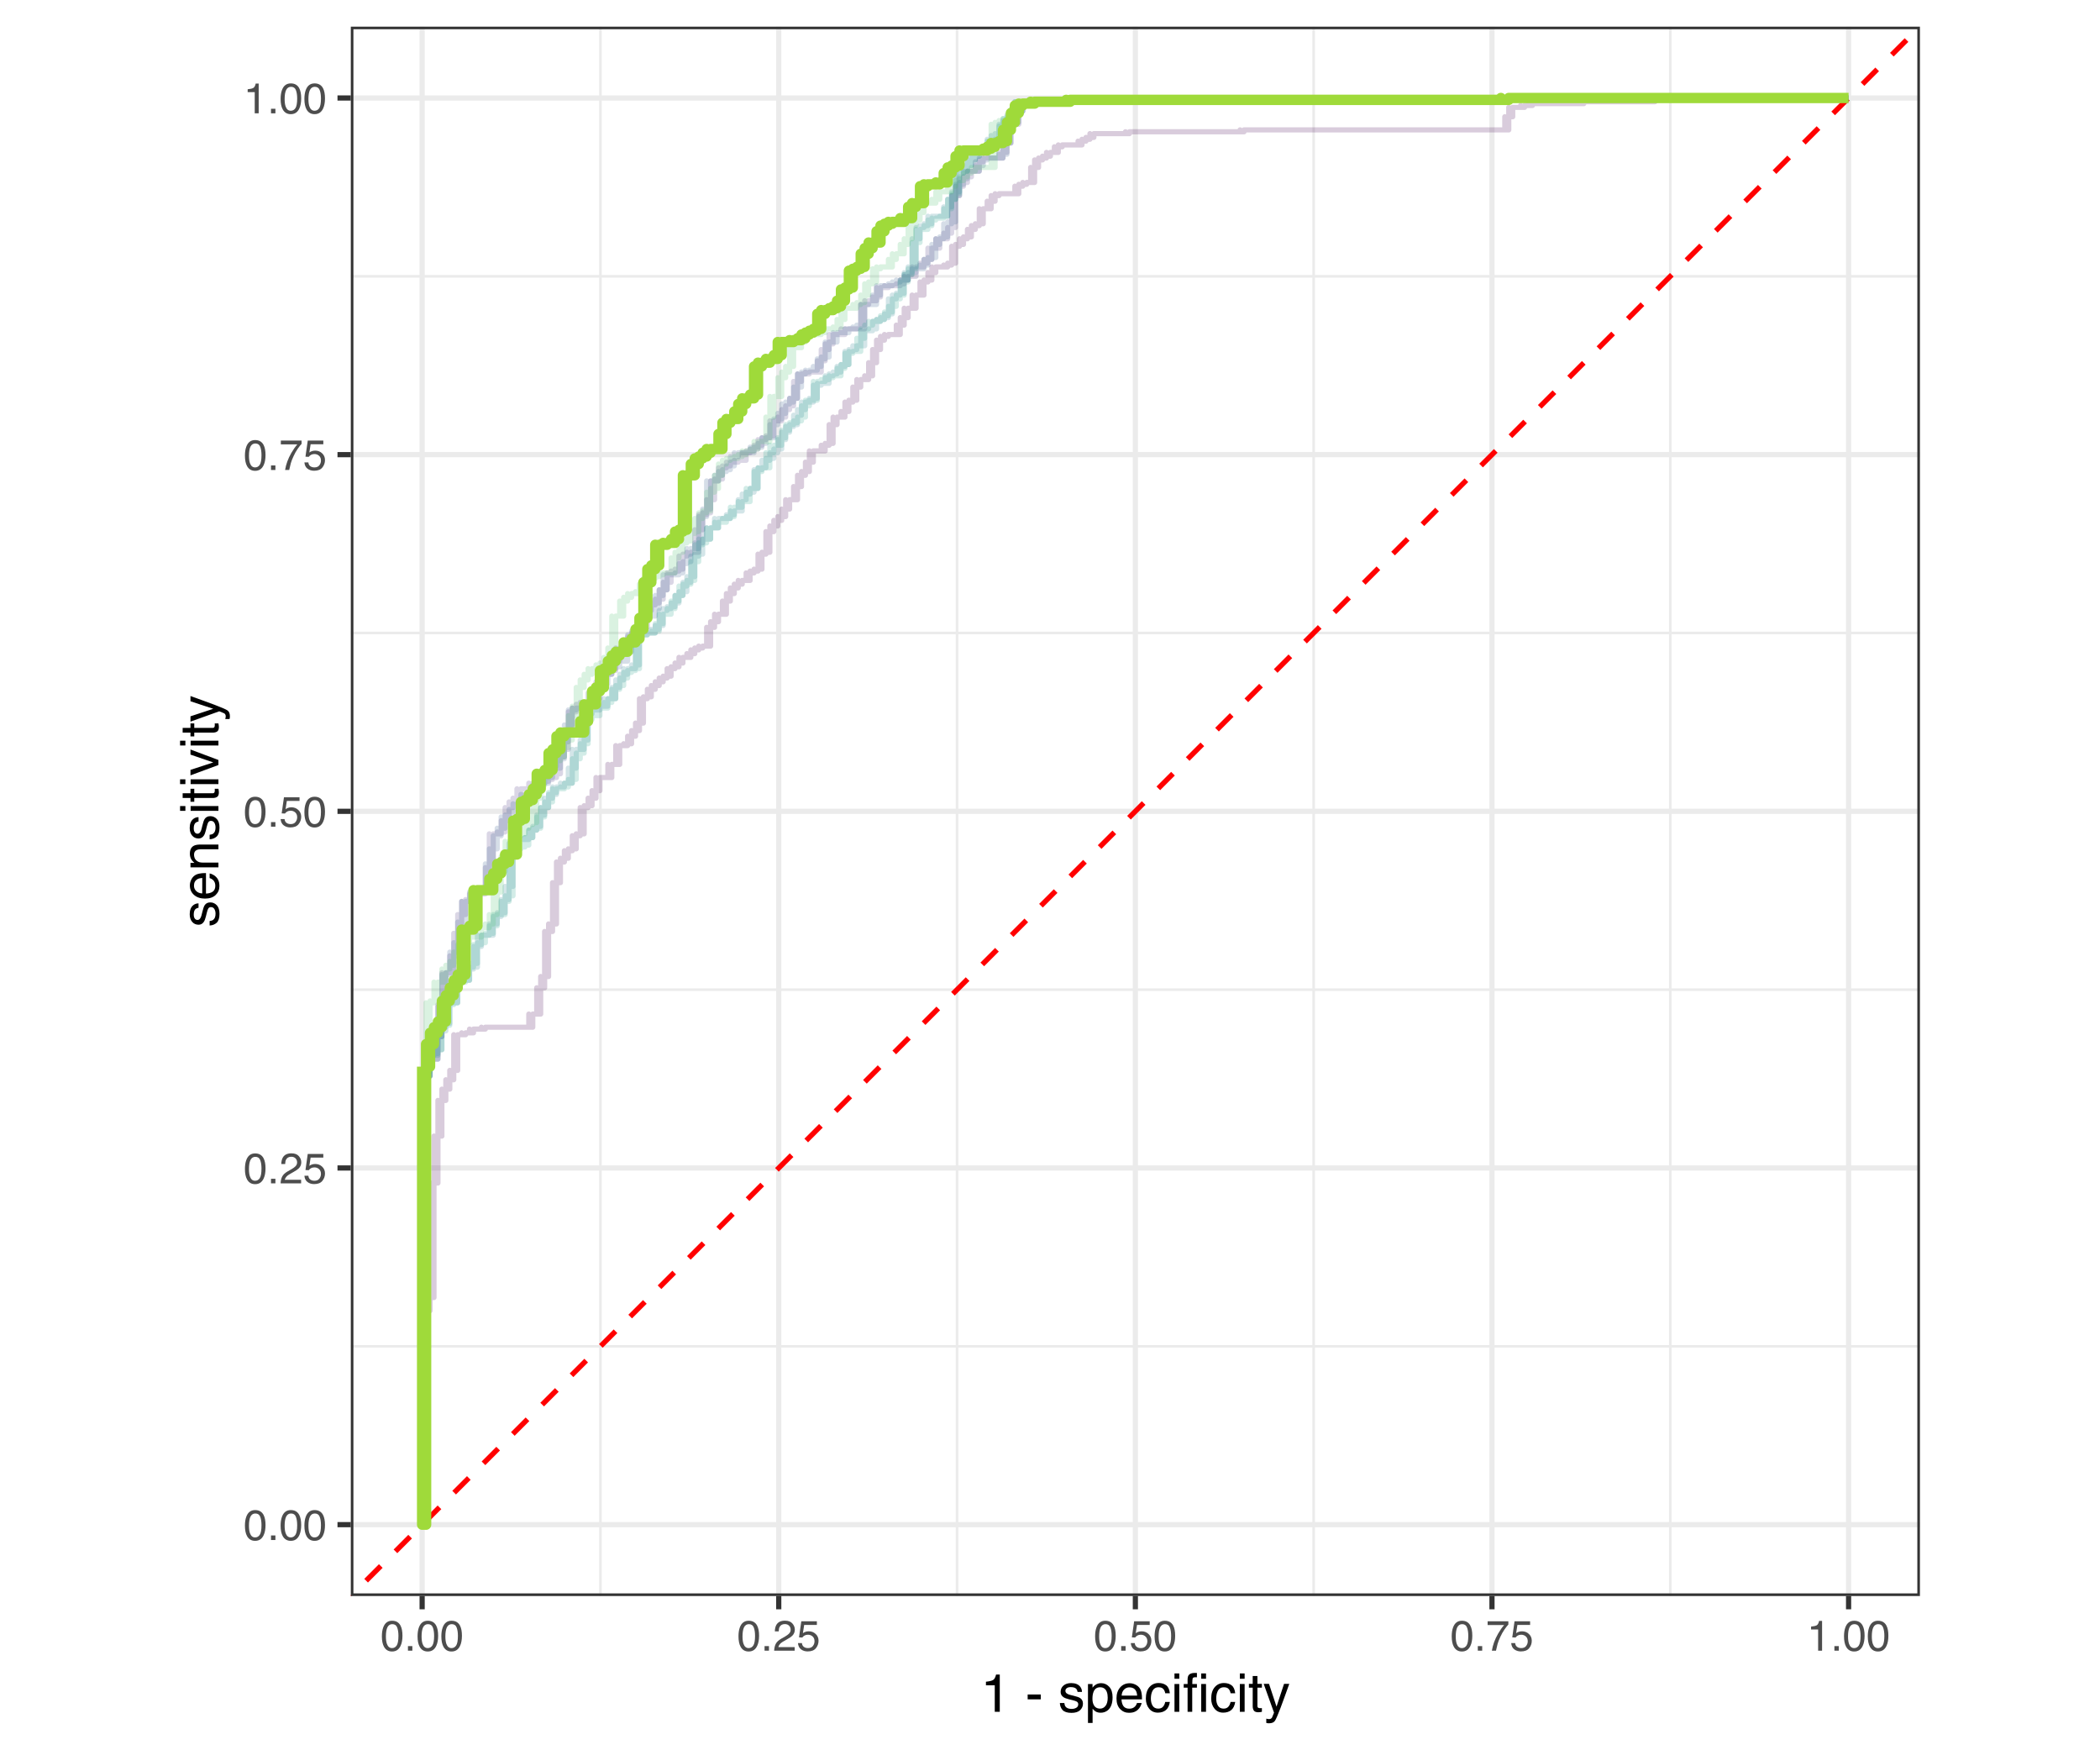 <?xml version="1.0" encoding="UTF-8"?>
<svg xmlns="http://www.w3.org/2000/svg" xmlns:xlink="http://www.w3.org/1999/xlink" width="432pt" height="360pt" viewBox="0 0 432 360" version="1.1">
<defs>
<g>
<symbol overflow="visible" id="glyph0-0">
<path style="stroke:none;" d="M 0.281 0 L 0.281 -6.312 L 5.297 -6.312 L 5.297 0 Z M 4.5 -0.797 L 4.5 -5.516 L 1.078 -5.516 L 1.078 -0.797 Z M 4.5 -0.797 "/>
</symbol>
<symbol overflow="visible" id="glyph0-1">
<path style="stroke:none;" d="M 2.375 -6.156 C 3.176 -6.156 3.754 -5.828 4.109 -5.172 C 4.379 -4.66 4.516 -3.961 4.516 -3.078 C 4.516 -2.242 4.391 -1.555 4.141 -1.016 C 3.785 -0.223 3.195 0.172 2.375 0.172 C 1.633 0.172 1.082 -0.148 0.719 -0.797 C 0.426 -1.328 0.281 -2.047 0.281 -2.953 C 0.281 -3.648 0.367 -4.25 0.547 -4.75 C 0.879 -5.688 1.488 -6.156 2.375 -6.156 Z M 2.375 -0.531 C 2.77 -0.531 3.086 -0.707 3.328 -1.062 C 3.566 -1.426 3.688 -2.086 3.688 -3.047 C 3.688 -3.754 3.598 -4.332 3.422 -4.781 C 3.254 -5.227 2.922 -5.453 2.422 -5.453 C 1.973 -5.453 1.641 -5.238 1.422 -4.812 C 1.211 -4.383 1.109 -3.754 1.109 -2.922 C 1.109 -2.297 1.176 -1.789 1.312 -1.406 C 1.52 -0.82 1.875 -0.531 2.375 -0.531 Z M 2.375 -0.531 "/>
</symbol>
<symbol overflow="visible" id="glyph0-2">
<path style="stroke:none;" d="M 0.75 -0.938 L 1.656 -0.938 L 1.656 0 L 0.75 0 Z M 0.75 -0.938 "/>
</symbol>
<symbol overflow="visible" id="glyph0-3">
<path style="stroke:none;" d="M 0.281 0 C 0.301 -0.531 0.406 -0.988 0.594 -1.375 C 0.789 -1.77 1.164 -2.129 1.719 -2.453 L 2.547 -2.922 C 2.91 -3.141 3.164 -3.328 3.312 -3.484 C 3.551 -3.711 3.672 -3.984 3.672 -4.297 C 3.672 -4.648 3.562 -4.93 3.344 -5.141 C 3.133 -5.359 2.848 -5.469 2.484 -5.469 C 1.961 -5.469 1.598 -5.266 1.391 -4.859 C 1.285 -4.648 1.227 -4.352 1.219 -3.969 L 0.422 -3.969 C 0.43 -4.5 0.531 -4.938 0.719 -5.281 C 1.051 -5.875 1.645 -6.172 2.5 -6.172 C 3.195 -6.172 3.707 -5.977 4.031 -5.594 C 4.363 -5.219 4.531 -4.797 4.531 -4.328 C 4.531 -3.836 4.352 -3.414 4 -3.062 C 3.801 -2.863 3.441 -2.617 2.922 -2.328 L 2.344 -2 C 2.062 -1.844 1.836 -1.695 1.672 -1.562 C 1.391 -1.312 1.211 -1.035 1.141 -0.734 L 4.5 -0.734 L 4.5 0 Z M 0.281 0 "/>
</symbol>
<symbol overflow="visible" id="glyph0-4">
<path style="stroke:none;" d="M 1.094 -1.562 C 1.133 -1.125 1.336 -0.82 1.703 -0.656 C 1.879 -0.57 2.094 -0.531 2.344 -0.531 C 2.801 -0.531 3.141 -0.676 3.359 -0.969 C 3.578 -1.258 3.688 -1.582 3.688 -1.938 C 3.688 -2.363 3.555 -2.691 3.297 -2.922 C 3.035 -3.16 2.719 -3.281 2.344 -3.281 C 2.082 -3.281 1.852 -3.227 1.656 -3.125 C 1.469 -3.02 1.305 -2.879 1.172 -2.703 L 0.5 -2.734 L 0.969 -6.047 L 4.172 -6.047 L 4.172 -5.297 L 1.562 -5.297 L 1.297 -3.594 C 1.43 -3.695 1.566 -3.773 1.703 -3.828 C 1.93 -3.93 2.195 -3.984 2.5 -3.984 C 3.062 -3.984 3.535 -3.801 3.922 -3.438 C 4.316 -3.07 4.516 -2.609 4.516 -2.047 C 4.516 -1.461 4.332 -0.945 3.969 -0.5 C 3.613 -0.062 3.047 0.156 2.266 0.156 C 1.754 0.156 1.305 0.016 0.922 -0.266 C 0.547 -0.547 0.332 -0.977 0.281 -1.562 Z M 1.094 -1.562 "/>
</symbol>
<symbol overflow="visible" id="glyph0-5">
<path style="stroke:none;" d="M 4.594 -6.047 L 4.594 -5.375 C 4.395 -5.176 4.129 -4.836 3.797 -4.359 C 3.473 -3.891 3.188 -3.379 2.938 -2.828 C 2.688 -2.297 2.5 -1.812 2.375 -1.375 C 2.289 -1.082 2.18 -0.625 2.047 0 L 1.203 0 C 1.391 -1.176 1.816 -2.344 2.484 -3.5 C 2.879 -4.188 3.289 -4.773 3.719 -5.266 L 0.328 -5.266 L 0.328 -6.047 Z M 4.594 -6.047 "/>
</symbol>
<symbol overflow="visible" id="glyph0-6">
<path style="stroke:none;" d="M 0.844 -4.359 L 0.844 -4.953 C 1.395 -5.004 1.781 -5.094 2 -5.219 C 2.227 -5.344 2.395 -5.645 2.5 -6.125 L 3.109 -6.125 L 3.109 0 L 2.297 0 L 2.297 -4.359 Z M 0.844 -4.359 "/>
</symbol>
<symbol overflow="visible" id="glyph1-0">
<path style="stroke:none;" d="M 0.359 0 L 0.359 -7.891 L 6.625 -7.891 L 6.625 0 Z M 5.625 -0.984 L 5.625 -6.906 L 1.344 -6.906 L 1.344 -0.984 Z M 5.625 -0.984 "/>
</symbol>
<symbol overflow="visible" id="glyph1-1">
<path style="stroke:none;" d="M 1.047 -5.453 L 1.047 -6.188 C 1.742 -6.258 2.227 -6.375 2.5 -6.531 C 2.781 -6.688 2.988 -7.062 3.125 -7.656 L 3.891 -7.656 L 3.891 0 L 2.859 0 L 2.859 -5.453 Z M 1.047 -5.453 "/>
</symbol>
<symbol overflow="visible" id="glyph1-2">
<path style="stroke:none;" d=""/>
</symbol>
<symbol overflow="visible" id="glyph1-3">
<path style="stroke:none;" d="M 0.453 -3.562 L 3.156 -3.562 L 3.156 -2.562 L 0.453 -2.562 Z M 0.453 -3.562 "/>
</symbol>
<symbol overflow="visible" id="glyph1-4">
<path style="stroke:none;" d="M 1.281 -1.812 C 1.312 -1.488 1.395 -1.238 1.531 -1.062 C 1.77 -0.75 2.191 -0.594 2.797 -0.594 C 3.148 -0.594 3.461 -0.672 3.734 -0.828 C 4.004 -0.984 4.141 -1.223 4.141 -1.547 C 4.141 -1.797 4.031 -1.984 3.812 -2.109 C 3.676 -2.191 3.398 -2.285 2.984 -2.391 L 2.219 -2.578 C 1.727 -2.703 1.367 -2.836 1.141 -2.984 C 0.723 -3.254 0.516 -3.617 0.516 -4.078 C 0.516 -4.617 0.707 -5.055 1.094 -5.391 C 1.488 -5.734 2.02 -5.906 2.688 -5.906 C 3.551 -5.906 4.176 -5.648 4.562 -5.141 C 4.801 -4.816 4.914 -4.469 4.906 -4.094 L 4 -4.094 C 3.977 -4.312 3.898 -4.508 3.766 -4.688 C 3.547 -4.945 3.16 -5.078 2.609 -5.078 C 2.242 -5.078 1.969 -5.004 1.781 -4.859 C 1.594 -4.723 1.5 -4.539 1.5 -4.312 C 1.5 -4.062 1.625 -3.863 1.875 -3.719 C 2.008 -3.625 2.219 -3.539 2.5 -3.469 L 3.141 -3.312 C 3.836 -3.145 4.301 -2.984 4.531 -2.828 C 4.914 -2.578 5.109 -2.191 5.109 -1.672 C 5.109 -1.148 4.91 -0.703 4.516 -0.328 C 4.129 0.035 3.539 0.219 2.75 0.219 C 1.895 0.219 1.285 0.023 0.922 -0.359 C 0.566 -0.754 0.379 -1.238 0.359 -1.812 Z M 2.719 -5.891 Z M 2.719 -5.891 "/>
</symbol>
<symbol overflow="visible" id="glyph1-5">
<path style="stroke:none;" d="M 3.141 -0.656 C 3.586 -0.656 3.957 -0.844 4.25 -1.219 C 4.551 -1.594 4.703 -2.156 4.703 -2.906 C 4.703 -3.363 4.641 -3.758 4.516 -4.094 C 4.266 -4.727 3.805 -5.047 3.141 -5.047 C 2.461 -5.047 2.004 -4.711 1.766 -4.047 C 1.629 -3.68 1.562 -3.223 1.562 -2.672 C 1.562 -2.234 1.629 -1.859 1.766 -1.547 C 2.016 -0.953 2.473 -0.656 3.141 -0.656 Z M 0.641 -5.719 L 1.578 -5.719 L 1.578 -4.969 C 1.766 -5.227 1.973 -5.426 2.203 -5.562 C 2.535 -5.781 2.922 -5.891 3.359 -5.891 C 4.004 -5.891 4.555 -5.641 5.016 -5.141 C 5.473 -4.641 5.703 -3.926 5.703 -3 C 5.703 -1.75 5.375 -0.852 4.719 -0.312 C 4.301 0.02 3.816 0.188 3.266 0.188 C 2.828 0.188 2.461 0.094 2.172 -0.094 C 2.004 -0.195 1.812 -0.379 1.594 -0.641 L 1.594 2.297 L 0.641 2.297 Z M 0.641 -5.719 "/>
</symbol>
<symbol overflow="visible" id="glyph1-6">
<path style="stroke:none;" d="M 3.109 -5.875 C 3.516 -5.875 3.906 -5.781 4.281 -5.594 C 4.664 -5.406 4.961 -5.156 5.172 -4.844 C 5.359 -4.562 5.484 -4.223 5.547 -3.828 C 5.609 -3.566 5.641 -3.145 5.641 -2.562 L 1.422 -2.562 C 1.441 -1.977 1.578 -1.508 1.828 -1.156 C 2.086 -0.812 2.488 -0.641 3.031 -0.641 C 3.539 -0.641 3.945 -0.805 4.25 -1.141 C 4.414 -1.328 4.535 -1.551 4.609 -1.812 L 5.562 -1.812 C 5.531 -1.594 5.441 -1.352 5.297 -1.094 C 5.16 -0.832 5.004 -0.625 4.828 -0.469 C 4.535 -0.176 4.176 0.02 3.75 0.125 C 3.508 0.176 3.242 0.203 2.953 0.203 C 2.234 0.203 1.625 -0.055 1.125 -0.578 C 0.633 -1.098 0.391 -1.828 0.391 -2.766 C 0.391 -3.691 0.641 -4.441 1.141 -5.016 C 1.641 -5.586 2.297 -5.875 3.109 -5.875 Z M 4.641 -3.328 C 4.609 -3.754 4.52 -4.094 4.375 -4.344 C 4.102 -4.801 3.66 -5.031 3.047 -5.031 C 2.598 -5.031 2.223 -4.867 1.922 -4.547 C 1.629 -4.234 1.473 -3.828 1.453 -3.328 Z M 3.016 -5.891 Z M 3.016 -5.891 "/>
</symbol>
<symbol overflow="visible" id="glyph1-7">
<path style="stroke:none;" d="M 2.922 -5.922 C 3.578 -5.922 4.109 -5.758 4.516 -5.438 C 4.922 -5.125 5.164 -4.582 5.25 -3.812 L 4.297 -3.812 C 4.242 -4.164 4.113 -4.457 3.906 -4.688 C 3.707 -4.926 3.379 -5.047 2.922 -5.047 C 2.305 -5.047 1.867 -4.75 1.609 -4.156 C 1.43 -3.758 1.344 -3.273 1.344 -2.703 C 1.344 -2.129 1.461 -1.645 1.703 -1.25 C 1.953 -0.852 2.336 -0.656 2.859 -0.656 C 3.266 -0.656 3.582 -0.773 3.812 -1.016 C 4.051 -1.266 4.211 -1.602 4.297 -2.031 L 5.25 -2.031 C 5.133 -1.27 4.863 -0.711 4.438 -0.359 C 4.008 -0.004 3.457 0.172 2.781 0.172 C 2.031 0.172 1.43 -0.102 0.984 -0.656 C 0.535 -1.207 0.312 -1.895 0.312 -2.719 C 0.312 -3.727 0.555 -4.516 1.047 -5.078 C 1.535 -5.641 2.16 -5.922 2.922 -5.922 Z M 2.781 -5.891 Z M 2.781 -5.891 "/>
</symbol>
<symbol overflow="visible" id="glyph1-8">
<path style="stroke:none;" d="M 0.703 -5.719 L 1.688 -5.719 L 1.688 0 L 0.703 0 Z M 0.703 -7.891 L 1.688 -7.891 L 1.688 -6.797 L 0.703 -6.797 Z M 0.703 -7.891 "/>
</symbol>
<symbol overflow="visible" id="glyph1-9">
<path style="stroke:none;" d="M 0.953 -6.625 C 0.961 -7.031 1.031 -7.328 1.156 -7.516 C 1.383 -7.836 1.82 -8 2.469 -8 C 2.531 -8 2.594 -8 2.656 -8 C 2.719 -8 2.789 -7.992 2.875 -7.984 L 2.875 -7.094 C 2.77 -7.102 2.695 -7.109 2.656 -7.109 C 2.613 -7.109 2.57 -7.109 2.531 -7.109 C 2.238 -7.109 2.062 -7.031 2 -6.875 C 1.945 -6.727 1.922 -6.344 1.922 -5.719 L 2.875 -5.719 L 2.875 -4.969 L 1.906 -4.969 L 1.906 0 L 0.953 0 L 0.953 -4.969 L 0.156 -4.969 L 0.156 -5.719 L 0.953 -5.719 Z M 0.953 -6.625 "/>
</symbol>
<symbol overflow="visible" id="glyph1-10">
<path style="stroke:none;" d="M 0.906 -7.359 L 1.875 -7.359 L 1.875 -5.75 L 2.797 -5.75 L 2.797 -4.969 L 1.875 -4.969 L 1.875 -1.203 C 1.875 -1.004 1.941 -0.875 2.078 -0.812 C 2.16 -0.77 2.285 -0.75 2.453 -0.75 C 2.504 -0.75 2.555 -0.75 2.609 -0.75 C 2.66 -0.75 2.723 -0.754 2.797 -0.766 L 2.797 0 C 2.68 0.031 2.562 0.051 2.438 0.062 C 2.32 0.082 2.195 0.094 2.062 0.094 C 1.613 0.094 1.305 -0.02 1.141 -0.25 C 0.984 -0.488 0.906 -0.789 0.906 -1.156 L 0.906 -4.969 L 0.125 -4.969 L 0.125 -5.75 L 0.906 -5.75 Z M 0.906 -7.359 "/>
</symbol>
<symbol overflow="visible" id="glyph1-11">
<path style="stroke:none;" d="M 4.297 -5.75 L 5.375 -5.75 C 5.238 -5.383 4.938 -4.547 4.469 -3.234 C 4.113 -2.242 3.816 -1.438 3.578 -0.812 C 3.023 0.656 2.633 1.551 2.406 1.875 C 2.176 2.195 1.781 2.359 1.219 2.359 C 1.082 2.359 0.977 2.352 0.906 2.344 C 0.832 2.332 0.742 2.312 0.641 2.281 L 0.641 1.406 C 0.805 1.445 0.926 1.473 1 1.484 C 1.07 1.492 1.141 1.5 1.203 1.5 C 1.379 1.5 1.508 1.469 1.594 1.406 C 1.676 1.352 1.75 1.285 1.812 1.203 C 1.82 1.172 1.883 1.02 2 0.75 C 2.113 0.488 2.191 0.297 2.234 0.172 L 0.109 -5.75 L 1.203 -5.75 L 2.75 -1.062 Z M 2.75 -5.891 Z M 2.75 -5.891 "/>
</symbol>
<symbol overflow="visible" id="glyph2-0">
<path style="stroke:none;" d="M 0 -0.359 L -7.891 -0.359 L -7.891 -6.625 L 0 -6.625 Z M -0.984 -5.625 L -6.906 -5.625 L -6.906 -1.344 L -0.984 -1.344 Z M -0.984 -5.625 "/>
</symbol>
<symbol overflow="visible" id="glyph2-1">
<path style="stroke:none;" d="M -1.812 -1.281 C -1.488 -1.312 -1.238 -1.395 -1.062 -1.531 C -0.75 -1.77 -0.594 -2.191 -0.594 -2.797 C -0.594 -3.148 -0.672 -3.461 -0.828 -3.734 C -0.984 -4.004 -1.223 -4.141 -1.547 -4.141 C -1.797 -4.141 -1.984 -4.031 -2.109 -3.812 C -2.191 -3.676 -2.285 -3.398 -2.391 -2.984 L -2.578 -2.219 C -2.703 -1.727 -2.836 -1.367 -2.984 -1.141 C -3.254 -0.723 -3.617 -0.516 -4.078 -0.516 C -4.617 -0.516 -5.055 -0.707 -5.391 -1.094 C -5.734 -1.488 -5.906 -2.02 -5.906 -2.688 C -5.906 -3.551 -5.648 -4.176 -5.141 -4.562 C -4.816 -4.801 -4.469 -4.914 -4.094 -4.906 L -4.094 -4 C -4.312 -3.977 -4.508 -3.898 -4.688 -3.766 C -4.945 -3.547 -5.078 -3.16 -5.078 -2.609 C -5.078 -2.242 -5.004 -1.969 -4.859 -1.781 C -4.723 -1.594 -4.539 -1.5 -4.312 -1.5 C -4.062 -1.5 -3.863 -1.625 -3.719 -1.875 C -3.625 -2.008 -3.539 -2.219 -3.469 -2.5 L -3.312 -3.141 C -3.145 -3.836 -2.984 -4.301 -2.828 -4.531 C -2.578 -4.914 -2.191 -5.109 -1.672 -5.109 C -1.148 -5.109 -0.703 -4.91 -0.328 -4.516 C 0.035 -4.129 0.219 -3.539 0.219 -2.75 C 0.219 -1.895 0.023 -1.285 -0.359 -0.922 C -0.754 -0.566 -1.238 -0.379 -1.812 -0.359 Z M -5.891 -2.719 Z M -5.891 -2.719 "/>
</symbol>
<symbol overflow="visible" id="glyph2-2">
<path style="stroke:none;" d="M -5.875 -3.109 C -5.875 -3.516 -5.781 -3.906 -5.594 -4.281 C -5.406 -4.664 -5.156 -4.961 -4.844 -5.172 C -4.562 -5.359 -4.223 -5.484 -3.828 -5.547 C -3.566 -5.609 -3.145 -5.641 -2.562 -5.641 L -2.562 -1.422 C -1.977 -1.441 -1.508 -1.578 -1.156 -1.828 C -0.812 -2.086 -0.641 -2.488 -0.641 -3.031 C -0.641 -3.539 -0.805 -3.945 -1.141 -4.25 C -1.328 -4.414 -1.551 -4.535 -1.812 -4.609 L -1.812 -5.562 C -1.594 -5.531 -1.352 -5.441 -1.094 -5.297 C -0.832 -5.16 -0.625 -5.004 -0.469 -4.828 C -0.176 -4.535 0.02 -4.176 0.125 -3.75 C 0.176 -3.508 0.203 -3.242 0.203 -2.953 C 0.203 -2.234 -0.055 -1.625 -0.578 -1.125 C -1.098 -0.633 -1.828 -0.391 -2.766 -0.391 C -3.691 -0.391 -4.441 -0.641 -5.016 -1.141 C -5.586 -1.641 -5.875 -2.297 -5.875 -3.109 Z M -3.328 -4.641 C -3.754 -4.609 -4.094 -4.52 -4.344 -4.375 C -4.801 -4.102 -5.031 -3.66 -5.031 -3.047 C -5.031 -2.598 -4.867 -2.223 -4.547 -1.922 C -4.234 -1.629 -3.828 -1.473 -3.328 -1.453 Z M -5.891 -3.016 Z M -5.891 -3.016 "/>
</symbol>
<symbol overflow="visible" id="glyph2-3">
<path style="stroke:none;" d="M -5.75 -0.703 L -5.75 -1.625 L -4.938 -1.625 C -5.27 -1.895 -5.508 -2.18 -5.656 -2.484 C -5.801 -2.797 -5.875 -3.133 -5.875 -3.5 C -5.875 -4.32 -5.594 -4.875 -5.031 -5.156 C -4.719 -5.312 -4.27 -5.391 -3.688 -5.391 L 0 -5.391 L 0 -4.422 L -3.625 -4.422 C -3.977 -4.422 -4.258 -4.367 -4.469 -4.266 C -4.832 -4.086 -5.016 -3.773 -5.016 -3.328 C -5.016 -3.098 -4.988 -2.91 -4.938 -2.766 C -4.863 -2.492 -4.707 -2.258 -4.469 -2.062 C -4.281 -1.906 -4.082 -1.801 -3.875 -1.75 C -3.676 -1.695 -3.391 -1.672 -3.016 -1.672 L 0 -1.672 L 0 -0.703 Z M -5.891 -2.984 Z M -5.891 -2.984 "/>
</symbol>
<symbol overflow="visible" id="glyph2-4">
<path style="stroke:none;" d="M -5.719 -0.703 L -5.719 -1.688 L 0 -1.688 L 0 -0.703 Z M -7.891 -0.703 L -7.891 -1.688 L -6.797 -1.688 L -6.797 -0.703 Z M -7.891 -0.703 "/>
</symbol>
<symbol overflow="visible" id="glyph2-5">
<path style="stroke:none;" d="M -7.359 -0.906 L -7.359 -1.875 L -5.75 -1.875 L -5.75 -2.797 L -4.969 -2.797 L -4.969 -1.875 L -1.203 -1.875 C -1.004 -1.875 -0.875 -1.941 -0.812 -2.078 C -0.77 -2.16 -0.75 -2.285 -0.75 -2.453 C -0.75 -2.504 -0.75 -2.555 -0.75 -2.609 C -0.75 -2.66 -0.754 -2.723 -0.766 -2.797 L 0 -2.797 C 0.031 -2.68 0.051 -2.562 0.062 -2.438 C 0.082 -2.32 0.094 -2.195 0.094 -2.062 C 0.094 -1.613 -0.02 -1.305 -0.25 -1.141 C -0.488 -0.984 -0.789 -0.906 -1.156 -0.906 L -4.969 -0.906 L -4.969 -0.125 L -5.75 -0.125 L -5.75 -0.906 Z M -7.359 -0.906 "/>
</symbol>
<symbol overflow="visible" id="glyph2-6">
<path style="stroke:none;" d="M -5.75 -1.188 L -1.062 -2.719 L -5.75 -4.328 L -5.75 -5.375 L 0 -3.219 L 0 -2.188 L -5.75 -0.062 Z M -5.75 -1.188 "/>
</symbol>
<symbol overflow="visible" id="glyph2-7">
<path style="stroke:none;" d="M -5.75 -4.297 L -5.75 -5.375 C -5.383 -5.238 -4.547 -4.938 -3.234 -4.469 C -2.242 -4.113 -1.438 -3.816 -0.812 -3.578 C 0.656 -3.023 1.551 -2.633 1.875 -2.406 C 2.195 -2.176 2.359 -1.781 2.359 -1.219 C 2.359 -1.082 2.352 -0.977 2.344 -0.906 C 2.332 -0.832 2.312 -0.742 2.281 -0.641 L 1.406 -0.641 C 1.445 -0.805 1.473 -0.926 1.484 -1 C 1.492 -1.07 1.5 -1.141 1.5 -1.203 C 1.5 -1.379 1.469 -1.508 1.406 -1.594 C 1.352 -1.676 1.285 -1.75 1.203 -1.812 C 1.172 -1.82 1.02 -1.883 0.75 -2 C 0.488 -2.113 0.297 -2.191 0.172 -2.234 L -5.75 -0.109 L -5.75 -1.203 L -1.062 -2.75 Z M -5.891 -2.75 Z M -5.891 -2.75 "/>
</symbol>
</g>
<clipPath id="clip1">
  <path d="M 31.566 0 L 400.434 0 L 400.434 360 L 31.566 360 Z M 31.566 0 "/>
</clipPath>
<clipPath id="clip2">
  <path d="M 72.168 5.48 L 394.957 5.48 L 394.957 328.27 L 72.168 328.27 Z M 72.168 5.48 "/>
</clipPath>
<clipPath id="clip3">
  <path d="M 72.168 276 L 394.957 276 L 394.957 278 L 72.168 278 Z M 72.168 276 "/>
</clipPath>
<clipPath id="clip4">
  <path d="M 72.168 203 L 394.957 203 L 394.957 204 L 72.168 204 Z M 72.168 203 "/>
</clipPath>
<clipPath id="clip5">
  <path d="M 72.168 129 L 394.957 129 L 394.957 131 L 72.168 131 Z M 72.168 129 "/>
</clipPath>
<clipPath id="clip6">
  <path d="M 72.168 56 L 394.957 56 L 394.957 58 L 72.168 58 Z M 72.168 56 "/>
</clipPath>
<clipPath id="clip7">
  <path d="M 123 5.48 L 124 5.48 L 124 328.27 L 123 328.27 Z M 123 5.48 "/>
</clipPath>
<clipPath id="clip8">
  <path d="M 196 5.48 L 198 5.48 L 198 328.27 L 196 328.27 Z M 196 5.48 "/>
</clipPath>
<clipPath id="clip9">
  <path d="M 269 5.48 L 271 5.48 L 271 328.27 L 269 328.27 Z M 269 5.48 "/>
</clipPath>
<clipPath id="clip10">
  <path d="M 343 5.48 L 344 5.48 L 344 328.27 L 343 328.27 Z M 343 5.48 "/>
</clipPath>
<clipPath id="clip11">
  <path d="M 72.168 313 L 394.957 313 L 394.957 315 L 72.168 315 Z M 72.168 313 "/>
</clipPath>
<clipPath id="clip12">
  <path d="M 72.168 239 L 394.957 239 L 394.957 241 L 72.168 241 Z M 72.168 239 "/>
</clipPath>
<clipPath id="clip13">
  <path d="M 72.168 166 L 394.957 166 L 394.957 168 L 72.168 168 Z M 72.168 166 "/>
</clipPath>
<clipPath id="clip14">
  <path d="M 72.168 92 L 394.957 92 L 394.957 95 L 72.168 95 Z M 72.168 92 "/>
</clipPath>
<clipPath id="clip15">
  <path d="M 72.168 19 L 394.957 19 L 394.957 21 L 72.168 21 Z M 72.168 19 "/>
</clipPath>
<clipPath id="clip16">
  <path d="M 86 5.48 L 88 5.48 L 88 328.27 L 86 328.27 Z M 86 5.48 "/>
</clipPath>
<clipPath id="clip17">
  <path d="M 159 5.48 L 161 5.48 L 161 328.27 L 159 328.27 Z M 159 5.48 "/>
</clipPath>
<clipPath id="clip18">
  <path d="M 233 5.48 L 235 5.48 L 235 328.27 L 233 328.27 Z M 233 5.48 "/>
</clipPath>
<clipPath id="clip19">
  <path d="M 306 5.48 L 308 5.48 L 308 328.27 L 306 328.27 Z M 306 5.48 "/>
</clipPath>
<clipPath id="clip20">
  <path d="M 379 5.48 L 381 5.48 L 381 328.27 L 379 328.27 Z M 379 5.48 "/>
</clipPath>
<clipPath id="clip21">
  <path d="M 72.168 5.48 L 394.957 5.48 L 394.957 328.27 L 72.168 328.27 Z M 72.168 5.48 "/>
</clipPath>
<clipPath id="clip22">
  <path d="M 72.168 5.48 L 394.957 5.48 L 394.957 328.27 L 72.168 328.27 Z M 72.168 5.48 "/>
</clipPath>
</defs>
<g id="surface79">
<rect x="0" y="0" width="432" height="360" style="fill:rgb(100%,100%,100%);fill-opacity:1;stroke:none;"/>
<g clip-path="url(#clip1)" clip-rule="nonzero">
<path style="fill-rule:nonzero;fill:rgb(100%,100%,100%);fill-opacity:1;stroke-width:1.067;stroke-linecap:round;stroke-linejoin:round;stroke:rgb(100%,100%,100%);stroke-opacity:1;stroke-miterlimit:10;" d="M 31.566 360 L 400.434 360 L 400.434 0 L 31.566 0 Z M 31.566 360 "/>
</g>
<g clip-path="url(#clip2)" clip-rule="nonzero">
<path style=" stroke:none;fill-rule:nonzero;fill:rgb(100%,100%,100%);fill-opacity:1;" d="M 72.168 328.266 L 394.957 328.266 L 394.957 5.477 L 72.168 5.477 Z M 72.168 328.266 "/>
</g>
<g clip-path="url(#clip3)" clip-rule="nonzero">
<path style="fill:none;stroke-width:0.533;stroke-linecap:butt;stroke-linejoin:round;stroke:rgb(92.157%,92.157%,92.157%);stroke-opacity:1;stroke-miterlimit:10;" d="M 72.168 276.914 L 394.953 276.914 "/>
</g>
<g clip-path="url(#clip4)" clip-rule="nonzero">
<path style="fill:none;stroke-width:0.533;stroke-linecap:butt;stroke-linejoin:round;stroke:rgb(92.157%,92.157%,92.157%);stroke-opacity:1;stroke-miterlimit:10;" d="M 72.168 203.555 L 394.953 203.555 "/>
</g>
<g clip-path="url(#clip5)" clip-rule="nonzero">
<path style="fill:none;stroke-width:0.533;stroke-linecap:butt;stroke-linejoin:round;stroke:rgb(92.157%,92.157%,92.157%);stroke-opacity:1;stroke-miterlimit:10;" d="M 72.168 130.191 L 394.953 130.191 "/>
</g>
<g clip-path="url(#clip6)" clip-rule="nonzero">
<path style="fill:none;stroke-width:0.533;stroke-linecap:butt;stroke-linejoin:round;stroke:rgb(92.157%,92.157%,92.157%);stroke-opacity:1;stroke-miterlimit:10;" d="M 72.168 56.832 L 394.953 56.832 "/>
</g>
<g clip-path="url(#clip7)" clip-rule="nonzero">
<path style="fill:none;stroke-width:0.533;stroke-linecap:butt;stroke-linejoin:round;stroke:rgb(92.157%,92.157%,92.157%);stroke-opacity:1;stroke-miterlimit:10;" d="M 123.52 328.266 L 123.52 5.48 "/>
</g>
<g clip-path="url(#clip8)" clip-rule="nonzero">
<path style="fill:none;stroke-width:0.533;stroke-linecap:butt;stroke-linejoin:round;stroke:rgb(92.157%,92.157%,92.157%);stroke-opacity:1;stroke-miterlimit:10;" d="M 196.879 328.266 L 196.879 5.48 "/>
</g>
<g clip-path="url(#clip9)" clip-rule="nonzero">
<path style="fill:none;stroke-width:0.533;stroke-linecap:butt;stroke-linejoin:round;stroke:rgb(92.157%,92.157%,92.157%);stroke-opacity:1;stroke-miterlimit:10;" d="M 270.242 328.266 L 270.242 5.48 "/>
</g>
<g clip-path="url(#clip10)" clip-rule="nonzero">
<path style="fill:none;stroke-width:0.533;stroke-linecap:butt;stroke-linejoin:round;stroke:rgb(92.157%,92.157%,92.157%);stroke-opacity:1;stroke-miterlimit:10;" d="M 343.602 328.266 L 343.602 5.48 "/>
</g>
<g clip-path="url(#clip11)" clip-rule="nonzero">
<path style="fill:none;stroke-width:1.067;stroke-linecap:butt;stroke-linejoin:round;stroke:rgb(92.157%,92.157%,92.157%);stroke-opacity:1;stroke-miterlimit:10;" d="M 72.168 313.594 L 394.953 313.594 "/>
</g>
<g clip-path="url(#clip12)" clip-rule="nonzero">
<path style="fill:none;stroke-width:1.067;stroke-linecap:butt;stroke-linejoin:round;stroke:rgb(92.157%,92.157%,92.157%);stroke-opacity:1;stroke-miterlimit:10;" d="M 72.168 240.234 L 394.953 240.234 "/>
</g>
<g clip-path="url(#clip13)" clip-rule="nonzero">
<path style="fill:none;stroke-width:1.067;stroke-linecap:butt;stroke-linejoin:round;stroke:rgb(92.157%,92.157%,92.157%);stroke-opacity:1;stroke-miterlimit:10;" d="M 72.168 166.875 L 394.953 166.875 "/>
</g>
<g clip-path="url(#clip14)" clip-rule="nonzero">
<path style="fill:none;stroke-width:1.067;stroke-linecap:butt;stroke-linejoin:round;stroke:rgb(92.157%,92.157%,92.157%);stroke-opacity:1;stroke-miterlimit:10;" d="M 72.168 93.512 L 394.953 93.512 "/>
</g>
<g clip-path="url(#clip15)" clip-rule="nonzero">
<path style="fill:none;stroke-width:1.067;stroke-linecap:butt;stroke-linejoin:round;stroke:rgb(92.157%,92.157%,92.157%);stroke-opacity:1;stroke-miterlimit:10;" d="M 72.168 20.152 L 394.953 20.152 "/>
</g>
<g clip-path="url(#clip16)" clip-rule="nonzero">
<path style="fill:none;stroke-width:1.067;stroke-linecap:butt;stroke-linejoin:round;stroke:rgb(92.157%,92.157%,92.157%);stroke-opacity:1;stroke-miterlimit:10;" d="M 86.84 328.266 L 86.84 5.48 "/>
</g>
<g clip-path="url(#clip17)" clip-rule="nonzero">
<path style="fill:none;stroke-width:1.067;stroke-linecap:butt;stroke-linejoin:round;stroke:rgb(92.157%,92.157%,92.157%);stroke-opacity:1;stroke-miterlimit:10;" d="M 160.199 328.266 L 160.199 5.48 "/>
</g>
<g clip-path="url(#clip18)" clip-rule="nonzero">
<path style="fill:none;stroke-width:1.067;stroke-linecap:butt;stroke-linejoin:round;stroke:rgb(92.157%,92.157%,92.157%);stroke-opacity:1;stroke-miterlimit:10;" d="M 233.562 328.266 L 233.562 5.48 "/>
</g>
<g clip-path="url(#clip19)" clip-rule="nonzero">
<path style="fill:none;stroke-width:1.067;stroke-linecap:butt;stroke-linejoin:round;stroke:rgb(92.157%,92.157%,92.157%);stroke-opacity:1;stroke-miterlimit:10;" d="M 306.922 328.266 L 306.922 5.48 "/>
</g>
<g clip-path="url(#clip20)" clip-rule="nonzero">
<path style="fill:none;stroke-width:1.067;stroke-linecap:butt;stroke-linejoin:round;stroke:rgb(92.157%,92.157%,92.157%);stroke-opacity:1;stroke-miterlimit:10;" d="M 380.281 328.266 L 380.281 5.48 "/>
</g>
<g clip-path="url(#clip21)" clip-rule="nonzero">
<path style="fill:none;stroke-width:1.067;stroke-linecap:butt;stroke-linejoin:round;stroke:rgb(100%,0%,0%);stroke-opacity:1;stroke-dasharray:4.268,4.268;stroke-miterlimit:10;" d="M -250.621 651.055 L 717.742 -317.309 "/>
</g>
<path style="fill:none;stroke-width:1.067;stroke-linecap:butt;stroke-linejoin:round;stroke:rgb(26.667%,0.392%,32.941%);stroke-opacity:0.2;stroke-miterlimit:10;" d="M 86.84 269.578 L 86.84 313.594 L 87.652 313.594 L 87.652 266.875 L 87.652 269.578 L 88.465 269.578 L 88.465 243.324 L 88.465 266.875 L 89.277 266.875 L 89.277 233.672 L 89.277 243.324 L 90.09 243.324 L 90.09 226.336 L 90.09 233.672 L 90.902 233.672 L 90.902 224.02 L 90.902 226.336 L 91.715 226.336 L 91.715 222.086 L 91.715 224.02 L 92.527 224.02 L 92.527 220.156 L 92.527 222.086 L 93.344 222.086 L 93.344 212.82 L 93.344 220.156 L 94.156 220.156 L 94.156 212.82 L 94.969 212.82 L 94.969 212.434 L 94.969 212.82 L 95.781 212.82 L 95.781 212.434 L 96.594 212.434 L 96.594 211.664 L 96.594 212.434 L 97.406 212.434 L 97.406 211.664 L 99.031 211.664 L 99.031 211.277 L 99.031 211.664 L 99.844 211.664 L 99.844 211.277 L 108.785 211.277 L 108.785 208.574 L 108.785 211.277 L 109.598 211.277 L 109.598 208.574 L 110.414 208.574 L 110.414 203.168 L 110.414 208.574 L 111.227 208.574 L 111.227 200.852 L 111.227 203.168 L 112.039 203.168 L 112.039 191.586 L 112.039 200.852 L 112.852 200.852 L 112.852 190.039 L 112.852 191.586 L 113.664 191.586 L 113.664 181.547 L 113.664 190.039 L 114.477 190.039 L 114.477 177.297 L 114.477 181.547 L 115.289 181.547 L 115.289 176.527 L 115.289 177.297 L 116.102 177.297 L 116.102 174.98 L 116.102 176.527 L 116.914 176.527 L 116.914 174.594 L 116.914 174.98 L 117.727 174.98 L 117.727 171.895 L 117.727 174.594 L 118.539 174.594 L 118.539 171.508 L 118.539 171.895 L 119.355 171.895 L 119.355 166.102 L 119.355 171.508 L 120.168 171.508 L 120.168 165.715 L 120.168 166.102 L 120.98 166.102 L 120.98 164.172 L 120.98 165.715 L 121.793 165.715 L 121.793 162.625 L 121.793 164.172 L 122.605 164.172 L 122.605 159.922 L 122.605 162.625 L 123.418 162.625 L 123.418 159.922 L 125.043 159.922 L 125.043 157.223 L 125.043 159.922 L 125.855 159.922 L 125.855 157.223 L 126.668 157.223 L 126.668 153.359 L 126.668 157.223 L 127.48 157.223 L 127.48 153.359 L 128.297 153.359 L 128.297 152.973 L 128.297 153.359 L 129.109 153.359 L 129.109 151.43 L 129.109 152.973 L 129.922 152.973 L 129.922 150.27 L 129.922 151.43 L 130.734 151.43 L 130.734 148.727 L 130.734 150.27 L 131.547 150.27 L 131.547 143.707 L 131.547 148.727 L 132.359 148.727 L 132.359 143.32 L 132.359 143.707 L 133.172 143.707 L 133.172 141.777 L 133.172 143.32 L 133.984 143.32 L 133.984 141.004 L 133.984 141.777 L 134.797 141.777 L 134.797 140.23 L 134.797 141.004 L 135.609 141.004 L 135.609 139.461 L 135.609 140.23 L 136.422 140.23 L 136.422 139.074 L 136.422 139.461 L 137.238 139.461 L 137.238 137.527 L 137.238 139.074 L 138.051 139.074 L 138.051 137.145 L 138.051 137.527 L 138.863 137.527 L 138.863 136.371 L 138.863 137.145 L 139.676 137.145 L 139.676 135.211 L 139.676 136.371 L 140.488 136.371 L 140.488 135.211 L 141.301 135.211 L 141.301 134.441 L 141.301 135.211 L 142.113 135.211 L 142.113 133.668 L 142.113 134.441 L 142.926 134.441 L 142.926 133.281 L 142.926 133.668 L 143.738 133.668 L 143.738 132.895 L 143.738 133.281 L 144.551 133.281 L 144.551 132.895 L 145.367 132.895 L 145.367 129.035 L 145.367 132.895 L 146.18 132.895 L 146.18 127.875 L 146.18 129.035 L 146.992 129.035 L 146.992 126.332 L 146.992 127.875 L 147.805 127.875 L 147.805 126.332 L 148.617 126.332 L 148.617 123.629 L 148.617 126.332 L 149.43 126.332 L 149.43 122.086 L 149.43 123.629 L 150.242 123.629 L 150.242 120.926 L 150.242 122.086 L 151.055 122.086 L 151.055 120.152 L 151.055 120.926 L 151.867 120.926 L 151.867 119.383 L 151.867 120.152 L 152.68 120.152 L 152.68 119.383 L 153.492 119.383 L 153.492 117.836 L 153.492 119.383 L 154.309 119.383 L 154.309 117.453 L 154.309 117.836 L 155.121 117.836 L 155.121 117.066 L 155.121 117.453 L 155.934 117.453 L 155.934 113.977 L 155.934 117.066 L 156.746 117.066 L 156.746 113.59 L 156.746 113.977 L 157.559 113.977 L 157.559 109.344 L 157.559 113.59 L 158.371 113.59 L 158.371 108.184 L 158.371 109.344 L 159.184 109.344 L 159.184 107.027 L 159.184 108.184 L 159.996 108.184 L 159.996 106.254 L 159.996 107.027 L 160.809 107.027 L 160.809 104.711 L 160.809 106.254 L 161.621 106.254 L 161.621 102.777 L 161.621 104.711 L 162.434 104.711 L 162.434 102.777 L 163.25 102.777 L 163.25 100.078 L 163.25 102.777 L 164.062 102.777 L 164.062 97.758 L 164.062 100.078 L 164.875 100.078 L 164.875 96.988 L 164.875 97.758 L 165.688 97.758 L 165.688 95.059 L 165.688 96.988 L 166.5 96.988 L 166.5 92.742 L 166.5 95.059 L 167.312 95.059 L 167.312 92.742 L 168.938 92.742 L 168.938 91.582 L 168.938 92.742 L 169.75 92.742 L 169.75 91.195 L 169.75 91.582 L 170.562 91.582 L 170.562 87.336 L 170.562 91.195 L 171.375 91.195 L 171.375 85.789 L 171.375 87.336 L 172.191 87.336 L 172.191 85.789 L 173.004 85.789 L 173.004 84.633 L 173.004 85.789 L 173.816 85.789 L 173.816 82.703 L 173.816 84.633 L 174.629 84.633 L 174.629 82.316 L 174.629 82.703 L 175.441 82.703 L 175.441 79.613 L 175.441 82.316 L 176.254 82.316 L 176.254 78.066 L 176.254 79.613 L 177.066 79.613 L 177.066 78.066 L 177.879 78.066 L 177.879 77.297 L 177.879 78.066 L 178.691 78.066 L 178.691 74.594 L 178.691 77.297 L 179.504 77.297 L 179.504 71.891 L 179.504 74.594 L 180.32 74.594 L 180.32 69.961 L 180.32 71.891 L 181.133 71.891 L 181.133 69.188 L 181.133 69.961 L 181.945 69.961 L 181.945 68.801 L 181.945 69.188 L 182.758 69.188 L 182.758 68.801 L 184.383 68.801 L 184.383 66.871 L 184.383 68.801 L 185.195 68.801 L 185.195 65.328 L 185.195 66.871 L 186.008 66.871 L 186.008 63.395 L 186.008 65.328 L 186.82 65.328 L 186.82 63.395 L 187.633 63.395 L 187.633 60.691 L 187.633 63.395 L 188.445 63.395 L 188.445 60.691 L 189.262 60.691 L 189.262 57.992 L 189.262 60.691 L 190.074 60.691 L 190.074 57.605 L 190.074 57.992 L 190.887 57.992 L 190.887 56.059 L 190.887 57.605 L 191.699 57.605 L 191.699 54.902 L 191.699 56.059 L 192.512 56.059 L 192.512 54.902 L 194.137 54.902 L 194.137 54.516 L 194.137 54.902 L 194.949 54.902 L 194.949 54.129 L 194.949 54.516 L 195.762 54.516 L 195.762 50.656 L 195.762 54.129 L 196.574 54.129 L 196.574 50.27 L 196.574 50.656 L 197.387 50.656 L 197.387 49.109 L 197.387 50.27 L 198.203 50.27 L 198.203 48.723 L 198.203 49.109 L 199.016 49.109 L 199.016 47.18 L 199.016 48.723 L 199.828 48.723 L 199.828 46.406 L 199.828 47.18 L 200.641 47.18 L 200.641 46.02 L 200.641 46.406 L 201.453 46.406 L 201.453 42.934 L 201.453 46.02 L 202.266 46.02 L 202.266 42.934 L 203.078 42.934 L 203.078 41.387 L 203.078 42.934 L 203.891 42.934 L 203.891 40.23 L 203.891 41.387 L 204.703 41.387 L 204.703 39.844 L 204.703 40.23 L 205.516 40.23 L 205.516 39.844 L 208.77 39.844 L 208.77 38.297 L 208.77 39.844 L 209.582 39.844 L 209.582 37.914 L 209.582 38.297 L 210.395 38.297 L 210.395 37.527 L 210.395 37.914 L 211.207 37.914 L 211.207 37.527 L 212.02 37.527 L 212.02 34.438 L 212.02 37.527 L 212.832 37.527 L 212.832 32.895 L 212.832 34.438 L 213.645 34.438 L 213.645 32.508 L 213.645 32.895 L 214.457 32.895 L 214.457 32.121 L 214.457 32.508 L 215.273 32.508 L 215.273 31.348 L 215.273 32.121 L 216.086 32.121 L 216.086 31.348 L 216.898 31.348 L 216.898 30.191 L 216.898 31.348 L 217.711 31.348 L 217.711 29.805 L 217.711 30.191 L 218.523 30.191 L 218.523 29.805 L 221.773 29.805 L 221.773 29.031 L 221.773 29.805 L 222.586 29.805 L 222.586 28.645 L 222.586 29.031 L 223.398 29.031 L 223.398 28.262 L 223.398 28.645 L 224.215 28.645 L 224.215 27.488 L 224.215 28.262 L 225.027 28.262 L 225.027 27.488 L 231.527 27.488 L 231.527 27.102 L 231.527 27.488 L 232.34 27.488 L 232.34 27.102 L 255.102 27.102 L 255.102 26.715 L 255.102 27.102 L 255.914 27.102 L 255.914 26.715 L 309.562 26.715 L 309.562 24.012 L 309.562 26.715 L 310.375 26.715 L 310.375 22.082 L 310.375 24.012 L 311.188 24.012 L 311.188 22.082 L 312.816 22.082 L 312.816 21.695 L 312.816 22.082 L 313.629 22.082 L 313.629 21.695 L 314.441 21.695 L 314.441 21.309 L 314.441 21.695 L 315.254 21.695 L 315.254 21.309 L 325.008 21.309 L 325.008 20.926 L 325.008 21.309 L 325.82 21.309 L 325.82 20.926 L 339.641 20.926 L 339.641 20.539 L 339.641 20.926 L 340.453 20.926 L 340.453 20.539 L 372.969 20.539 L 372.969 20.152 L 372.969 20.539 L 373.781 20.539 L 373.781 20.152 L 380.281 20.152 "/>
<path style="fill:none;stroke-width:1.067;stroke-linecap:butt;stroke-linejoin:round;stroke:rgb(27.451%,20%,49.412%);stroke-opacity:0.2;stroke-miterlimit:10;" d="M 86.84 221.316 L 86.84 313.594 L 87.652 313.594 L 87.652 217.84 L 87.652 221.316 L 88.465 221.316 L 88.465 217.84 L 89.277 217.84 L 89.277 213.207 L 89.277 217.84 L 90.09 217.84 L 90.09 206.645 L 90.09 213.207 L 90.902 213.207 L 90.902 200.078 L 90.902 206.645 L 91.715 206.645 L 91.715 200.078 L 92.527 200.078 L 92.527 196.605 L 92.527 200.078 L 93.344 200.078 L 93.344 191.969 L 93.344 196.605 L 94.156 196.605 L 94.156 188.109 L 94.156 191.969 L 94.969 191.969 L 94.969 185.406 L 94.969 188.109 L 95.781 188.109 L 95.781 185.02 L 95.781 185.406 L 96.594 185.406 L 96.594 183.863 L 96.594 185.02 L 97.406 185.02 L 97.406 183.863 L 99.031 183.863 L 99.031 182.703 L 99.031 183.863 L 99.844 183.863 L 99.844 178.457 L 99.844 182.703 L 100.656 182.703 L 100.656 171.508 L 100.656 178.457 L 101.469 178.457 L 101.469 171.508 L 102.285 171.508 L 102.285 171.121 L 102.285 171.508 L 103.098 171.508 L 103.098 168.805 L 103.098 171.121 L 103.91 171.121 L 103.91 166.102 L 103.91 168.805 L 104.723 168.805 L 104.723 164.941 L 104.723 166.102 L 105.535 166.102 L 105.535 164.172 L 105.535 164.941 L 106.348 164.941 L 106.348 162.238 L 106.348 164.172 L 107.16 164.172 L 107.16 162.238 L 108.785 162.238 L 108.785 161.082 L 108.785 162.238 L 109.598 162.238 L 109.598 161.082 L 111.227 161.082 L 111.227 160.695 L 111.227 161.082 L 112.039 161.082 L 112.039 160.309 L 112.039 160.695 L 112.852 160.695 L 112.852 159.922 L 112.852 160.309 L 113.664 160.309 L 113.664 159.152 L 113.664 159.922 L 114.477 159.922 L 114.477 155.676 L 114.477 159.152 L 115.289 159.152 L 115.289 154.133 L 115.289 155.676 L 116.102 155.676 L 116.102 150.656 L 116.102 154.133 L 116.914 154.133 L 116.914 146.41 L 116.914 150.656 L 117.727 150.656 L 117.727 145.637 L 117.727 146.41 L 118.539 146.41 L 118.539 144.863 L 118.539 145.637 L 119.355 145.637 L 119.355 144.48 L 119.355 144.863 L 120.168 144.863 L 120.168 144.48 L 121.793 144.48 L 121.793 143.707 L 121.793 144.48 L 122.605 144.48 L 122.605 140.23 L 122.605 143.707 L 123.418 143.707 L 123.418 138.688 L 123.418 140.23 L 124.23 140.23 L 124.23 138.688 L 125.043 138.688 L 125.043 137.914 L 125.043 138.688 L 125.855 138.688 L 125.855 135.984 L 125.855 137.914 L 126.668 137.914 L 126.668 133.281 L 126.668 135.984 L 127.48 135.984 L 127.48 133.281 L 128.297 133.281 L 128.297 132.895 L 128.297 133.281 L 129.109 133.281 L 129.109 130.965 L 129.109 132.895 L 129.922 132.895 L 129.922 130.191 L 129.922 130.965 L 130.734 130.965 L 130.734 129.809 L 130.734 130.191 L 131.547 130.191 L 131.547 129.035 L 131.547 129.809 L 132.359 129.809 L 132.359 125.559 L 132.359 129.035 L 133.172 129.035 L 133.172 124.402 L 133.172 125.559 L 133.984 125.559 L 133.984 124.016 L 133.984 124.402 L 134.797 124.402 L 134.797 123.242 L 134.797 124.016 L 135.609 124.016 L 135.609 121.312 L 135.609 123.242 L 136.422 123.242 L 136.422 119.77 L 136.422 121.312 L 137.238 121.312 L 137.238 117.836 L 137.238 119.77 L 138.051 119.77 L 138.051 117.453 L 138.051 117.836 L 138.863 117.836 L 138.863 117.066 L 138.863 117.453 L 139.676 117.453 L 139.676 114.363 L 139.676 117.066 L 140.488 117.066 L 140.488 113.977 L 140.488 114.363 L 141.301 114.363 L 141.301 113.59 L 141.301 113.977 L 142.113 113.977 L 142.113 113.59 L 142.926 113.59 L 142.926 108.957 L 142.926 113.59 L 143.738 113.59 L 143.738 105.867 L 143.738 108.957 L 144.551 108.957 L 144.551 105.48 L 144.551 105.867 L 145.367 105.867 L 145.367 102.777 L 145.367 105.48 L 146.18 105.48 L 146.18 98.918 L 146.18 102.777 L 146.992 102.777 L 146.992 98.531 L 146.992 98.918 L 147.805 98.918 L 147.805 96.215 L 147.805 98.531 L 148.617 98.531 L 148.617 95.828 L 148.617 96.215 L 149.43 96.215 L 149.43 95.059 L 149.43 95.828 L 150.242 95.828 L 150.242 95.059 L 151.055 95.059 L 151.055 94.672 L 151.055 95.059 L 151.867 95.059 L 151.867 94.672 L 152.68 94.672 L 152.68 93.125 L 152.68 94.672 L 153.492 94.672 L 153.492 92.742 L 153.492 93.125 L 154.309 93.125 L 154.309 92.355 L 154.309 92.742 L 155.121 92.742 L 155.121 91.582 L 155.121 92.355 L 155.934 92.355 L 155.934 90.422 L 155.934 91.582 L 156.746 91.582 L 156.746 90.039 L 156.746 90.422 L 157.559 90.422 L 157.559 89.652 L 157.559 90.039 L 158.371 90.039 L 158.371 86.562 L 158.371 89.652 L 159.184 89.652 L 159.184 86.562 L 159.996 86.562 L 159.996 85.789 L 159.996 86.562 L 160.809 86.562 L 160.809 84.246 L 160.809 85.789 L 161.621 85.789 L 161.621 83.473 L 161.621 84.246 L 162.434 84.246 L 162.434 81.93 L 162.434 83.473 L 163.25 83.473 L 163.25 78.453 L 163.25 81.93 L 164.062 81.93 L 164.062 76.91 L 164.062 78.453 L 164.875 78.453 L 164.875 76.91 L 165.688 76.91 L 165.688 76.523 L 165.688 76.91 L 166.5 76.91 L 166.5 76.523 L 168.125 76.523 L 168.125 74.207 L 168.125 76.523 L 168.938 76.523 L 168.938 71.891 L 168.938 74.207 L 169.75 74.207 L 169.75 70.73 L 169.75 71.891 L 170.562 71.891 L 170.562 68.801 L 170.562 70.73 L 171.375 70.73 L 171.375 68.801 L 173.004 68.801 L 173.004 67.645 L 173.004 68.801 L 173.816 68.801 L 173.816 67.645 L 177.066 67.645 L 177.066 62.625 L 177.066 67.645 L 177.879 67.645 L 177.879 61.852 L 177.879 62.625 L 178.691 62.625 L 178.691 61.852 L 179.504 61.852 L 179.504 61.078 L 179.504 61.852 L 180.32 61.852 L 180.32 59.148 L 180.32 61.078 L 181.133 61.078 L 181.133 59.148 L 181.945 59.148 L 181.945 58.762 L 181.945 59.148 L 182.758 59.148 L 182.758 58.762 L 184.383 58.762 L 184.383 58.375 L 184.383 58.762 L 185.195 58.762 L 185.195 57.605 L 185.195 58.375 L 186.008 58.375 L 186.008 56.832 L 186.008 57.605 L 186.82 57.605 L 186.82 56.832 L 187.633 56.832 L 187.633 54.902 L 187.633 56.832 L 188.445 56.832 L 188.445 54.902 L 189.262 54.902 L 189.262 54.129 L 189.262 54.902 L 190.074 54.902 L 190.074 53.355 L 190.074 54.129 L 190.887 54.129 L 190.887 51.039 L 190.887 53.355 L 191.699 53.355 L 191.699 51.039 L 192.512 51.039 L 192.512 49.109 L 192.512 51.039 L 193.324 51.039 L 193.324 49.109 L 194.137 49.109 L 194.137 47.953 L 194.137 49.109 L 194.949 49.109 L 194.949 46.793 L 194.949 47.953 L 195.762 47.953 L 195.762 40.23 L 195.762 46.793 L 196.574 46.793 L 196.574 38.297 L 196.574 40.23 L 197.387 40.23 L 197.387 37.527 L 197.387 38.297 L 198.203 38.297 L 198.203 36.367 L 198.203 37.527 L 199.016 37.527 L 199.016 35.211 L 199.016 36.367 L 199.828 36.367 L 199.828 35.211 L 200.641 35.211 L 200.641 33.281 L 200.641 35.211 L 201.453 35.211 L 201.453 32.508 L 201.453 33.281 L 202.266 33.281 L 202.266 32.508 L 205.516 32.508 L 205.516 31.348 L 205.516 32.508 L 206.328 32.508 L 206.328 29.418 L 206.328 31.348 L 207.145 31.348 L 207.145 25.559 L 207.145 29.418 L 207.957 29.418 L 207.957 25.559 L 208.77 25.559 L 208.77 22.855 L 208.77 25.559 L 209.582 25.559 L 209.582 21.695 L 209.582 22.855 L 210.395 22.855 L 210.395 20.926 L 210.395 21.695 L 211.207 21.695 L 211.207 20.926 L 215.273 20.926 L 215.273 20.539 L 215.273 20.926 L 216.086 20.926 L 216.086 20.539 L 249.41 20.539 L 249.41 20.152 L 249.41 20.539 L 250.223 20.539 L 250.223 20.152 L 380.281 20.152 "/>
<path style="fill:none;stroke-width:1.067;stroke-linecap:butt;stroke-linejoin:round;stroke:rgb(21.176%,36.078%,55.294%);stroke-opacity:0.2;stroke-miterlimit:10;" d="M 86.84 221.316 L 86.84 313.594 L 87.652 313.594 L 87.652 217.84 L 87.652 221.316 L 88.465 221.316 L 88.465 217.84 L 89.277 217.84 L 89.277 213.207 L 89.277 217.84 L 90.09 217.84 L 90.09 207.027 L 90.09 213.207 L 90.902 213.207 L 90.902 200.465 L 90.902 207.027 L 91.715 207.027 L 91.715 200.078 L 91.715 200.465 L 92.527 200.465 L 92.527 195.832 L 92.527 200.078 L 93.344 200.078 L 93.344 193.902 L 93.344 195.832 L 94.156 195.832 L 94.156 189.652 L 94.156 193.902 L 94.969 193.902 L 94.969 185.406 L 94.969 189.652 L 95.781 189.652 L 95.781 185.406 L 96.594 185.406 L 96.594 183.477 L 96.594 185.406 L 97.406 185.406 L 97.406 183.477 L 99.844 183.477 L 99.844 177.684 L 99.844 183.477 L 100.656 183.477 L 100.656 174.594 L 100.656 177.684 L 101.469 177.684 L 101.469 171.895 L 101.469 174.594 L 102.285 174.594 L 102.285 170.348 L 102.285 171.895 L 103.098 171.895 L 103.098 168.031 L 103.098 170.348 L 103.91 170.348 L 103.91 167.645 L 103.91 168.031 L 104.723 168.031 L 104.723 166.488 L 104.723 167.645 L 105.535 167.645 L 105.535 165.328 L 105.535 166.488 L 106.348 166.488 L 106.348 165.328 L 107.16 165.328 L 107.16 163.398 L 107.16 165.328 L 107.973 165.328 L 107.973 163.398 L 109.598 163.398 L 109.598 161.469 L 109.598 163.398 L 110.414 163.398 L 110.414 161.082 L 110.414 161.469 L 111.227 161.469 L 111.227 161.082 L 112.039 161.082 L 112.039 159.922 L 112.039 161.082 L 112.852 161.082 L 112.852 157.992 L 112.852 159.922 L 113.664 159.922 L 113.664 157.992 L 114.477 157.992 L 114.477 156.062 L 114.477 157.992 L 115.289 157.992 L 115.289 152.586 L 115.289 156.062 L 116.102 156.062 L 116.102 149.113 L 116.102 152.586 L 116.914 152.586 L 116.914 146.023 L 116.914 149.113 L 117.727 149.113 L 117.727 145.637 L 117.727 146.023 L 118.539 146.023 L 118.539 145.637 L 120.168 145.637 L 120.168 145.25 L 120.168 145.637 L 120.98 145.637 L 120.98 142.547 L 120.98 145.25 L 121.793 145.25 L 121.793 141.777 L 121.793 142.547 L 122.605 142.547 L 122.605 141.004 L 122.605 141.777 L 123.418 141.777 L 123.418 140.617 L 123.418 141.004 L 124.23 141.004 L 124.23 138.688 L 124.23 140.617 L 125.043 140.617 L 125.043 137.527 L 125.043 138.688 L 125.855 138.688 L 125.855 137.145 L 125.855 137.527 L 126.668 137.527 L 126.668 135.984 L 126.668 137.145 L 127.48 137.145 L 127.48 135.984 L 128.297 135.984 L 128.297 134.055 L 128.297 135.984 L 129.109 135.984 L 129.109 130.578 L 129.109 134.055 L 129.922 134.055 L 129.922 129.809 L 129.922 130.578 L 130.734 130.578 L 130.734 129.035 L 130.734 129.809 L 131.547 129.809 L 131.547 127.105 L 131.547 129.035 L 132.359 129.035 L 132.359 126.719 L 132.359 127.105 L 133.172 127.105 L 133.172 126.719 L 133.984 126.719 L 133.984 125.172 L 133.984 126.719 L 134.797 126.719 L 134.797 122.473 L 134.797 125.172 L 135.609 125.172 L 135.609 121.312 L 135.609 122.473 L 136.422 122.473 L 136.422 118.223 L 136.422 121.312 L 137.238 121.312 L 137.238 118.223 L 138.863 118.223 L 138.863 117.836 L 138.863 118.223 L 139.676 118.223 L 139.676 115.906 L 139.676 117.836 L 140.488 117.836 L 140.488 115.52 L 140.488 115.906 L 141.301 115.906 L 141.301 112.816 L 141.301 115.52 L 142.113 115.52 L 142.113 112.816 L 142.926 112.816 L 142.926 111.66 L 142.926 112.816 L 143.738 112.816 L 143.738 106.254 L 143.738 111.66 L 144.551 111.66 L 144.551 104.711 L 144.551 106.254 L 145.367 106.254 L 145.367 98.918 L 145.367 104.711 L 146.18 104.711 L 146.18 98.918 L 146.992 98.918 L 146.992 97.758 L 146.992 98.918 L 147.805 98.918 L 147.805 96.988 L 147.805 97.758 L 148.617 97.758 L 148.617 96.602 L 148.617 96.988 L 149.43 96.988 L 149.43 95.828 L 149.43 96.602 L 150.242 96.602 L 150.242 93.898 L 150.242 95.828 L 151.055 95.828 L 151.055 93.125 L 151.055 93.898 L 151.867 93.898 L 151.867 93.125 L 154.309 93.125 L 154.309 91.969 L 154.309 93.125 L 155.121 93.125 L 155.121 91.969 L 155.934 91.969 L 155.934 91.195 L 155.934 91.969 L 156.746 91.969 L 156.746 90.039 L 156.746 91.195 L 157.559 91.195 L 157.559 90.039 L 158.371 90.039 L 158.371 87.336 L 158.371 90.039 L 159.184 90.039 L 159.184 86.176 L 159.184 87.336 L 159.996 87.336 L 159.996 85.02 L 159.996 86.176 L 160.809 86.176 L 160.809 83.086 L 160.809 85.02 L 161.621 85.02 L 161.621 82.703 L 161.621 83.086 L 162.434 83.086 L 162.434 81.93 L 162.434 82.703 L 163.25 82.703 L 163.25 79.613 L 163.25 81.93 L 164.062 81.93 L 164.062 76.91 L 164.062 79.613 L 164.875 79.613 L 164.875 76.523 L 164.875 76.91 L 165.688 76.91 L 165.688 76.137 L 165.688 76.523 L 166.5 76.523 L 166.5 76.137 L 167.312 76.137 L 167.312 75.367 L 167.312 76.137 L 168.125 76.137 L 168.125 73.82 L 168.125 75.367 L 168.938 75.367 L 168.938 73.434 L 168.938 73.82 L 169.75 73.82 L 169.75 70.348 L 169.75 73.434 L 170.562 73.434 L 170.562 70.348 L 171.375 70.348 L 171.375 68.414 L 171.375 70.348 L 172.191 70.348 L 172.191 68.414 L 173.816 68.414 L 173.816 67.645 L 173.816 68.414 L 174.629 68.414 L 174.629 67.645 L 175.441 67.645 L 175.441 67.258 L 175.441 67.645 L 176.254 67.645 L 176.254 66.871 L 176.254 67.258 L 177.066 67.258 L 177.066 62.625 L 177.066 66.871 L 177.879 66.871 L 177.879 62.625 L 179.504 62.625 L 179.504 60.691 L 179.504 62.625 L 180.32 62.625 L 180.32 58.762 L 180.32 60.691 L 181.133 60.691 L 181.133 58.762 L 182.758 58.762 L 182.758 58.375 L 182.758 58.762 L 183.57 58.762 L 183.57 57.992 L 183.57 58.375 L 184.383 58.375 L 184.383 57.605 L 184.383 57.992 L 185.195 57.992 L 185.195 57.605 L 186.008 57.605 L 186.008 56.445 L 186.008 57.605 L 186.82 57.605 L 186.82 56.059 L 186.82 56.445 L 187.633 56.445 L 187.633 55.289 L 187.633 56.059 L 188.445 56.059 L 188.445 55.289 L 189.262 55.289 L 189.262 54.516 L 189.262 55.289 L 190.074 55.289 L 190.074 53.355 L 190.074 54.516 L 190.887 54.516 L 190.887 52.973 L 190.887 53.355 L 191.699 53.355 L 191.699 50.27 L 191.699 52.973 L 192.512 52.973 L 192.512 49.109 L 192.512 50.27 L 193.324 50.27 L 193.324 48.723 L 193.324 49.109 L 194.137 49.109 L 194.137 46.02 L 194.137 48.723 L 194.949 48.723 L 194.949 45.637 L 194.949 46.02 L 195.762 46.02 L 195.762 40.23 L 195.762 45.637 L 196.574 45.637 L 196.574 37.914 L 196.574 40.23 L 197.387 40.23 L 197.387 36.754 L 197.387 37.914 L 198.203 37.914 L 198.203 35.211 L 198.203 36.754 L 199.016 36.754 L 199.016 35.211 L 200.641 35.211 L 200.641 34.051 L 200.641 35.211 L 201.453 35.211 L 201.453 32.895 L 201.453 34.051 L 202.266 34.051 L 202.266 32.508 L 202.266 32.895 L 203.078 32.895 L 203.078 32.508 L 205.516 32.508 L 205.516 31.734 L 205.516 32.508 L 206.328 32.508 L 206.328 29.418 L 206.328 31.734 L 207.145 31.734 L 207.145 25.559 L 207.145 29.418 L 207.957 29.418 L 207.957 25.172 L 207.957 25.559 L 208.77 25.559 L 208.77 22.855 L 208.77 25.172 L 209.582 25.172 L 209.582 21.309 L 209.582 22.855 L 210.395 22.855 L 210.395 20.926 L 210.395 21.309 L 211.207 21.309 L 211.207 20.926 L 215.273 20.926 L 215.273 20.539 L 215.273 20.926 L 216.086 20.926 L 216.086 20.539 L 250.223 20.539 L 250.223 20.152 L 250.223 20.539 L 251.039 20.539 L 251.039 20.152 L 380.281 20.152 "/>
<path style="fill:none;stroke-width:1.067;stroke-linecap:butt;stroke-linejoin:round;stroke:rgb(15.294%,49.804%,55.686%);stroke-opacity:0.2;stroke-miterlimit:10;" d="M 86.84 221.316 L 86.84 313.594 L 87.652 313.594 L 87.652 217.066 L 87.652 221.316 L 88.465 221.316 L 88.465 217.066 L 89.277 217.066 L 89.277 215.91 L 89.277 217.066 L 90.09 217.066 L 90.09 212.047 L 90.09 215.91 L 90.902 215.91 L 90.902 210.504 L 90.902 212.047 L 91.715 212.047 L 91.715 206.258 L 91.715 210.504 L 92.527 210.504 L 92.527 206.258 L 93.344 206.258 L 93.344 202.008 L 93.344 206.258 L 94.156 206.258 L 94.156 201.625 L 94.156 202.008 L 94.969 202.008 L 94.969 201.625 L 95.781 201.625 L 95.781 199.309 L 95.781 201.625 L 96.594 201.625 L 96.594 198.922 L 96.594 199.309 L 97.406 199.309 L 97.406 194.672 L 97.406 198.922 L 98.219 198.922 L 98.219 192.355 L 98.219 194.672 L 99.031 194.672 L 99.031 192.355 L 100.656 192.355 L 100.656 190.039 L 100.656 192.355 L 101.469 192.355 L 101.469 188.496 L 101.469 190.039 L 102.285 190.039 L 102.285 187.723 L 102.285 188.496 L 103.098 188.496 L 103.098 185.02 L 103.098 187.723 L 103.91 187.723 L 103.91 182.316 L 103.91 185.02 L 104.723 185.02 L 104.723 173.438 L 104.723 182.316 L 105.535 182.316 L 105.535 172.664 L 105.535 173.438 L 106.348 173.438 L 106.348 172.664 L 107.973 172.664 L 107.973 172.277 L 107.973 172.664 L 108.785 172.664 L 108.785 170.734 L 108.785 172.277 L 109.598 172.277 L 109.598 169.961 L 109.598 170.734 L 110.414 170.734 L 110.414 167.645 L 110.414 169.961 L 111.227 169.961 L 111.227 166.102 L 111.227 167.645 L 112.039 167.645 L 112.039 164.172 L 112.039 166.102 L 112.852 166.102 L 112.852 163.398 L 112.852 164.172 L 113.664 164.172 L 113.664 161.855 L 113.664 163.398 L 114.477 163.398 L 114.477 161.855 L 115.289 161.855 L 115.289 161.082 L 115.289 161.855 L 116.102 161.855 L 116.102 161.082 L 116.914 161.082 L 116.914 157.992 L 116.914 161.082 L 117.727 161.082 L 117.727 154.133 L 117.727 157.992 L 118.539 157.992 L 118.539 154.133 L 119.355 154.133 L 119.355 152.203 L 119.355 154.133 L 120.168 154.133 L 120.168 146.797 L 120.168 152.203 L 120.98 152.203 L 120.98 146.023 L 120.98 146.797 L 121.793 146.797 L 121.793 146.023 L 122.605 146.023 L 122.605 145.25 L 122.605 146.023 L 123.418 146.023 L 123.418 145.25 L 124.23 145.25 L 124.23 143.707 L 124.23 145.25 L 125.043 145.25 L 125.043 143.707 L 125.855 143.707 L 125.855 141.391 L 125.855 143.707 L 126.668 143.707 L 126.668 139.848 L 126.668 141.391 L 127.48 141.391 L 127.48 138.688 L 127.48 139.848 L 128.297 139.848 L 128.297 137.527 L 128.297 138.688 L 129.109 138.688 L 129.109 137.527 L 129.922 137.527 L 129.922 136.758 L 129.922 137.527 L 130.734 137.527 L 130.734 130.578 L 130.734 136.758 L 131.547 136.758 L 131.547 130.578 L 132.359 130.578 L 132.359 130.191 L 132.359 130.578 L 133.172 130.578 L 133.172 130.191 L 133.984 130.191 L 133.984 129.422 L 133.984 130.191 L 134.797 130.191 L 134.797 128.648 L 134.797 129.422 L 135.609 129.422 L 135.609 125.559 L 135.609 128.648 L 136.422 128.648 L 136.422 125.172 L 136.422 125.559 L 137.238 125.559 L 137.238 124.789 L 137.238 125.172 L 138.051 125.172 L 138.051 124.016 L 138.051 124.789 L 138.863 124.789 L 138.863 122.473 L 138.863 124.016 L 139.676 124.016 L 139.676 121.699 L 139.676 122.473 L 140.488 122.473 L 140.488 119.77 L 140.488 121.699 L 141.301 121.699 L 141.301 118.609 L 141.301 119.77 L 142.113 119.77 L 142.113 114.363 L 142.113 118.609 L 142.926 118.609 L 142.926 113.977 L 142.926 114.363 L 143.738 114.363 L 143.738 110.887 L 143.738 113.977 L 144.551 113.977 L 144.551 110.887 L 145.367 110.887 L 145.367 108.57 L 145.367 110.887 L 146.18 110.887 L 146.18 108.57 L 146.992 108.57 L 146.992 106.641 L 146.992 108.57 L 147.805 108.57 L 147.805 106.641 L 149.43 106.641 L 149.43 105.867 L 149.43 106.641 L 150.242 106.641 L 150.242 105.098 L 150.242 105.867 L 151.055 105.867 L 151.055 105.098 L 151.867 105.098 L 151.867 102.777 L 151.867 105.098 L 152.68 105.098 L 152.68 101.621 L 152.68 102.777 L 153.492 102.777 L 153.492 101.234 L 153.492 101.621 L 154.309 101.621 L 154.309 100.461 L 154.309 101.234 L 155.121 101.234 L 155.121 96.602 L 155.121 100.461 L 155.934 100.461 L 155.934 96.215 L 155.934 96.602 L 156.746 96.602 L 156.746 94.672 L 156.746 96.215 L 157.559 96.215 L 157.559 94.285 L 157.559 94.672 L 158.371 94.672 L 158.371 93.125 L 158.371 94.285 L 159.184 94.285 L 159.184 92.355 L 159.184 93.125 L 159.996 93.125 L 159.996 90.422 L 159.996 92.355 L 160.809 92.355 L 160.809 88.879 L 160.809 90.422 L 161.621 90.422 L 161.621 87.723 L 161.621 88.879 L 162.434 88.879 L 162.434 87.336 L 162.434 87.723 L 163.25 87.723 L 163.25 85.402 L 163.25 87.336 L 164.062 87.336 L 164.062 84.246 L 164.062 85.402 L 164.875 85.402 L 164.875 82.703 L 164.875 84.246 L 165.688 84.246 L 165.688 82.703 L 166.5 82.703 L 166.5 81.93 L 166.5 82.703 L 167.312 82.703 L 167.312 79.227 L 167.312 81.93 L 168.125 81.93 L 168.125 78.84 L 168.125 79.227 L 168.938 79.227 L 168.938 78.84 L 169.75 78.84 L 169.75 77.297 L 169.75 78.84 L 170.562 78.84 L 170.562 76.91 L 170.562 77.297 L 171.375 77.297 L 171.375 76.523 L 171.375 76.91 L 172.191 76.91 L 172.191 75.367 L 172.191 76.523 L 173.004 76.523 L 173.004 74.98 L 173.004 75.367 L 173.816 75.367 L 173.816 72.277 L 173.816 74.98 L 174.629 74.98 L 174.629 71.891 L 174.629 72.277 L 175.441 72.277 L 175.441 71.117 L 175.441 71.891 L 176.254 71.891 L 176.254 71.117 L 177.066 71.117 L 177.066 68.027 L 177.066 71.117 L 177.879 71.117 L 177.879 68.027 L 178.691 68.027 L 178.691 67.645 L 178.691 68.027 L 179.504 68.027 L 179.504 66.098 L 179.504 67.645 L 180.32 67.645 L 180.32 65.711 L 180.32 66.098 L 181.133 66.098 L 181.133 65.328 L 181.133 65.711 L 181.945 65.711 L 181.945 64.555 L 181.945 65.328 L 182.758 65.328 L 182.758 61.465 L 182.758 64.555 L 183.57 64.555 L 183.57 60.691 L 183.57 61.465 L 184.383 61.465 L 184.383 60.309 L 184.383 60.691 L 185.195 60.691 L 185.195 57.605 L 185.195 60.309 L 186.008 60.309 L 186.008 56.059 L 186.008 57.605 L 186.82 57.605 L 186.82 54.902 L 186.82 56.059 L 187.633 56.059 L 187.633 49.109 L 187.633 54.902 L 188.445 54.902 L 188.445 46.793 L 188.445 49.109 L 189.262 49.109 L 189.262 46.406 L 189.262 46.793 L 190.074 46.793 L 190.074 46.02 L 190.074 46.406 L 190.887 46.406 L 190.887 44.477 L 190.887 46.02 L 191.699 46.02 L 191.699 44.477 L 194.137 44.477 L 194.137 42.547 L 194.137 44.477 L 194.949 44.477 L 194.949 41 L 194.949 42.547 L 195.762 42.547 L 195.762 39.457 L 195.762 41 L 196.574 41 L 196.574 35.598 L 196.574 39.457 L 197.387 39.457 L 197.387 35.211 L 197.387 35.598 L 198.203 35.598 L 198.203 34.051 L 198.203 35.211 L 199.016 35.211 L 199.016 32.895 L 199.016 34.051 L 199.828 34.051 L 199.828 32.121 L 199.828 32.895 L 200.641 32.895 L 200.641 31.348 L 200.641 32.121 L 201.453 32.121 L 201.453 30.578 L 201.453 31.348 L 202.266 31.348 L 202.266 30.191 L 202.266 30.578 L 203.078 30.578 L 203.078 28.645 L 203.078 30.191 L 203.891 30.191 L 203.891 27.875 L 203.891 28.645 L 204.703 28.645 L 204.703 27.488 L 204.703 27.875 L 205.516 27.875 L 205.516 25.559 L 205.516 27.488 L 206.328 27.488 L 206.328 24.785 L 206.328 25.559 L 207.145 25.559 L 207.145 23.625 L 207.145 24.785 L 207.957 24.785 L 207.957 22.469 L 207.957 23.625 L 208.77 23.625 L 208.77 20.926 L 208.77 22.469 L 209.582 22.469 L 209.582 20.926 L 222.586 20.926 L 222.586 20.539 L 222.586 20.926 L 223.398 20.926 L 223.398 20.539 L 239.656 20.539 L 239.656 20.152 L 239.656 20.539 L 240.469 20.539 L 240.469 20.152 L 380.281 20.152 "/>
<path style="fill:none;stroke-width:1.067;stroke-linecap:butt;stroke-linejoin:round;stroke:rgb(12.157%,63.137%,52.941%);stroke-opacity:0.2;stroke-miterlimit:10;" d="M 86.84 221.316 L 86.84 313.594 L 87.652 313.594 L 87.652 217.066 L 87.652 221.316 L 88.465 221.316 L 88.465 216.684 L 88.465 217.066 L 89.277 217.066 L 89.277 215.91 L 89.277 216.684 L 90.09 216.684 L 90.09 211.277 L 90.09 215.91 L 90.902 215.91 L 90.902 210.891 L 90.902 211.277 L 91.715 211.277 L 91.715 206.645 L 91.715 210.891 L 92.527 210.891 L 92.527 206.258 L 92.527 206.645 L 93.344 206.645 L 93.344 202.008 L 93.344 206.258 L 94.156 206.258 L 94.156 202.008 L 94.969 202.008 L 94.969 201.625 L 94.969 202.008 L 95.781 202.008 L 95.781 198.922 L 95.781 201.625 L 96.594 201.625 L 96.594 198.148 L 96.594 198.922 L 97.406 198.922 L 97.406 194.289 L 97.406 198.148 L 98.219 198.148 L 98.219 193.902 L 98.219 194.289 L 99.031 194.289 L 99.031 192.355 L 99.031 193.902 L 99.844 193.902 L 99.844 191.969 L 99.844 192.355 L 100.656 192.355 L 100.656 190.426 L 100.656 191.969 L 101.469 191.969 L 101.469 188.109 L 101.469 190.426 L 102.285 190.426 L 102.285 188.109 L 103.098 188.109 L 103.098 185.406 L 103.098 188.109 L 103.91 188.109 L 103.91 184.25 L 103.91 185.406 L 104.723 185.406 L 104.723 174.98 L 104.723 184.25 L 105.535 184.25 L 105.535 174.594 L 105.535 174.98 L 106.348 174.98 L 106.348 174.211 L 106.348 174.594 L 107.16 174.594 L 107.16 173.824 L 107.16 174.211 L 107.973 174.211 L 107.973 172.277 L 107.973 173.824 L 108.785 173.824 L 108.785 170.734 L 108.785 172.277 L 109.598 172.277 L 109.598 170.348 L 109.598 170.734 L 110.414 170.734 L 110.414 168.031 L 110.414 170.348 L 111.227 170.348 L 111.227 166.102 L 111.227 168.031 L 112.039 168.031 L 112.039 164.941 L 112.039 166.102 L 112.852 166.102 L 112.852 163.012 L 112.852 164.941 L 113.664 164.941 L 113.664 162.238 L 113.664 163.012 L 114.477 163.012 L 114.477 162.238 L 115.289 162.238 L 115.289 161.855 L 115.289 162.238 L 116.102 162.238 L 116.102 161.082 L 116.102 161.855 L 116.914 161.855 L 116.914 160.309 L 116.914 161.082 L 117.727 161.082 L 117.727 156.062 L 117.727 160.309 L 118.539 160.309 L 118.539 154.902 L 118.539 156.062 L 119.355 156.062 L 119.355 152.973 L 119.355 154.902 L 120.168 154.902 L 120.168 147.953 L 120.168 152.973 L 120.98 152.973 L 120.98 147.184 L 120.98 147.953 L 121.793 147.953 L 121.793 147.184 L 122.605 147.184 L 122.605 145.637 L 122.605 147.184 L 123.418 147.184 L 123.418 145.637 L 124.23 145.637 L 124.23 144.48 L 124.23 145.637 L 125.043 145.637 L 125.043 143.707 L 125.043 144.48 L 125.855 144.48 L 125.855 141.777 L 125.855 143.707 L 126.668 143.707 L 126.668 141.004 L 126.668 141.777 L 127.48 141.777 L 127.48 139.461 L 127.48 141.004 L 128.297 141.004 L 128.297 138.301 L 128.297 139.461 L 129.109 139.461 L 129.109 137.914 L 129.109 138.301 L 129.922 138.301 L 129.922 137.527 L 129.922 137.914 L 130.734 137.914 L 130.734 130.578 L 130.734 137.527 L 131.547 137.527 L 131.547 130.578 L 132.359 130.578 L 132.359 130.191 L 132.359 130.578 L 133.172 130.578 L 133.172 130.191 L 133.984 130.191 L 133.984 129.809 L 133.984 130.191 L 134.797 130.191 L 134.797 128.262 L 134.797 129.809 L 135.609 129.809 L 135.609 126.332 L 135.609 128.262 L 136.422 128.262 L 136.422 126.332 L 137.238 126.332 L 137.238 125.172 L 137.238 126.332 L 138.051 126.332 L 138.051 123.629 L 138.051 125.172 L 138.863 125.172 L 138.863 122.473 L 138.863 123.629 L 139.676 123.629 L 139.676 120.539 L 139.676 122.473 L 140.488 122.473 L 140.488 120.152 L 140.488 120.539 L 141.301 120.539 L 141.301 119.383 L 141.301 120.152 L 142.113 120.152 L 142.113 115.52 L 142.113 119.383 L 142.926 119.383 L 142.926 112.047 L 142.926 115.52 L 143.738 115.52 L 143.738 111.66 L 143.738 112.047 L 144.551 112.047 L 144.551 110.887 L 144.551 111.66 L 145.367 111.66 L 145.367 108.57 L 145.367 110.887 L 146.18 110.887 L 146.18 108.57 L 146.992 108.57 L 146.992 107.414 L 146.992 108.57 L 147.805 108.57 L 147.805 107.414 L 148.617 107.414 L 148.617 106.641 L 148.617 107.414 L 149.43 107.414 L 149.43 106.254 L 149.43 106.641 L 150.242 106.641 L 150.242 104.324 L 150.242 106.254 L 151.055 106.254 L 151.055 104.324 L 151.867 104.324 L 151.867 103.164 L 151.867 104.324 L 152.68 104.324 L 152.68 103.164 L 153.492 103.164 L 153.492 100.461 L 153.492 103.164 L 154.309 103.164 L 154.309 100.461 L 155.121 100.461 L 155.121 96.988 L 155.121 100.461 L 155.934 100.461 L 155.934 96.215 L 155.934 96.988 L 156.746 96.988 L 156.746 96.215 L 157.559 96.215 L 157.559 93.125 L 157.559 96.215 L 158.371 96.215 L 158.371 91.582 L 158.371 93.125 L 159.184 93.125 L 159.184 91.582 L 159.996 91.582 L 159.996 90.039 L 159.996 91.582 L 160.809 91.582 L 160.809 88.492 L 160.809 90.039 L 161.621 90.039 L 161.621 87.336 L 161.621 88.492 L 162.434 88.492 L 162.434 86.949 L 162.434 87.336 L 163.25 87.336 L 163.25 86.562 L 163.25 86.949 L 164.062 86.949 L 164.062 85.789 L 164.062 86.562 L 164.875 86.562 L 164.875 83.473 L 164.875 85.789 L 165.688 85.789 L 165.688 82.316 L 165.688 83.473 L 166.5 83.473 L 166.5 82.316 L 167.312 82.316 L 167.312 78.453 L 167.312 82.316 L 168.125 82.316 L 168.125 78.453 L 168.938 78.453 L 168.938 78.066 L 168.938 78.453 L 169.75 78.453 L 169.75 77.684 L 169.75 78.066 L 170.562 78.066 L 170.562 77.297 L 170.562 77.684 L 171.375 77.684 L 171.375 77.297 L 172.191 77.297 L 172.191 75.75 L 172.191 77.297 L 173.004 77.297 L 173.004 74.98 L 173.004 75.75 L 173.816 75.75 L 173.816 72.664 L 173.816 74.98 L 174.629 74.98 L 174.629 72.277 L 174.629 72.664 L 175.441 72.664 L 175.441 72.277 L 176.254 72.277 L 176.254 69.574 L 176.254 72.277 L 177.066 72.277 L 177.066 67.645 L 177.066 69.574 L 177.879 69.574 L 177.879 66.871 L 177.879 67.645 L 178.691 67.645 L 178.691 66.098 L 178.691 66.871 L 179.504 66.871 L 179.504 66.098 L 180.32 66.098 L 180.32 65.711 L 180.32 66.098 L 181.133 66.098 L 181.133 64.941 L 181.133 65.711 L 181.945 65.711 L 181.945 64.168 L 181.945 64.941 L 182.758 64.941 L 182.758 63.012 L 182.758 64.168 L 183.57 64.168 L 183.57 61.465 L 183.57 63.012 L 184.383 63.012 L 184.383 60.691 L 184.383 61.465 L 185.195 61.465 L 185.195 57.992 L 185.195 60.691 L 186.008 60.691 L 186.008 56.445 L 186.008 57.992 L 186.82 57.992 L 186.82 55.289 L 186.82 56.445 L 187.633 56.445 L 187.633 49.883 L 187.633 55.289 L 188.445 55.289 L 188.445 47.18 L 188.445 49.883 L 189.262 49.883 L 189.262 47.18 L 190.074 47.18 L 190.074 46.406 L 190.074 47.18 L 190.887 47.18 L 190.887 45.25 L 190.887 46.406 L 191.699 46.406 L 191.699 44.863 L 191.699 45.25 L 192.512 45.25 L 192.512 44.863 L 193.324 44.863 L 193.324 44.477 L 193.324 44.863 L 194.137 44.863 L 194.137 42.934 L 194.137 44.477 L 194.949 44.477 L 194.949 41 L 194.949 42.934 L 195.762 42.934 L 195.762 39.844 L 195.762 41 L 196.574 41 L 196.574 35.598 L 196.574 39.844 L 197.387 39.844 L 197.387 35.211 L 197.387 35.598 L 198.203 35.598 L 198.203 34.051 L 198.203 35.211 L 199.016 35.211 L 199.016 32.895 L 199.016 34.051 L 199.828 34.051 L 199.828 32.121 L 199.828 32.895 L 200.641 32.895 L 200.641 31.348 L 200.641 32.121 L 201.453 32.121 L 201.453 30.578 L 201.453 31.348 L 202.266 31.348 L 202.266 30.191 L 202.266 30.578 L 203.078 30.578 L 203.078 29.031 L 203.078 30.191 L 203.891 30.191 L 203.891 29.031 L 204.703 29.031 L 204.703 28.645 L 204.703 29.031 L 205.516 29.031 L 205.516 25.941 L 205.516 28.645 L 206.328 28.645 L 206.328 24.398 L 206.328 25.941 L 207.145 25.941 L 207.145 24.012 L 207.145 24.398 L 207.957 24.398 L 207.957 22.855 L 207.957 24.012 L 208.77 24.012 L 208.77 20.926 L 208.77 22.855 L 209.582 22.855 L 209.582 20.926 L 222.586 20.926 L 222.586 20.539 L 222.586 20.926 L 223.398 20.926 L 223.398 20.539 L 239.656 20.539 L 239.656 20.152 L 239.656 20.539 L 240.469 20.539 L 240.469 20.152 L 380.281 20.152 "/>
<path style="fill:none;stroke-width:1.067;stroke-linecap:butt;stroke-linejoin:round;stroke:rgb(29.02%,75.686%,42.745%);stroke-opacity:0.2;stroke-miterlimit:10;" d="M 86.84 220.543 L 86.84 313.594 L 87.652 313.594 L 87.652 206.258 L 87.652 220.543 L 88.465 220.543 L 88.465 205.871 L 88.465 206.258 L 89.277 206.258 L 89.277 202.008 L 89.277 205.871 L 90.09 205.871 L 90.09 202.008 L 90.902 202.008 L 90.902 199.309 L 90.902 202.008 L 91.715 202.008 L 91.715 198.535 L 91.715 199.309 L 92.527 199.309 L 92.527 197.762 L 92.527 198.535 L 93.344 198.535 L 93.344 195.832 L 93.344 197.762 L 94.156 197.762 L 94.156 194.289 L 94.156 195.832 L 94.969 195.832 L 94.969 193.902 L 94.969 194.289 L 95.781 194.289 L 95.781 192.742 L 95.781 193.902 L 96.594 193.902 L 96.594 192.742 L 98.219 192.742 L 98.219 190.812 L 98.219 192.742 L 99.031 192.742 L 99.031 190.812 L 99.844 190.812 L 99.844 190.039 L 99.844 190.812 L 100.656 190.812 L 100.656 188.109 L 100.656 190.039 L 101.469 190.039 L 101.469 183.477 L 101.469 188.109 L 102.285 188.109 L 102.285 179.23 L 102.285 183.477 L 103.098 183.477 L 103.098 176.141 L 103.098 179.23 L 103.91 179.23 L 103.91 173.051 L 103.91 176.141 L 104.723 176.141 L 104.723 173.051 L 105.535 173.051 L 105.535 171.895 L 105.535 173.051 L 106.348 173.051 L 106.348 171.508 L 106.348 171.895 L 107.16 171.895 L 107.16 170.348 L 107.16 171.508 L 107.973 171.508 L 107.973 169.578 L 107.973 170.348 L 108.785 170.348 L 108.785 169.191 L 108.785 169.578 L 109.598 169.578 L 109.598 164.172 L 109.598 169.191 L 110.414 169.191 L 110.414 161.469 L 110.414 164.172 L 111.227 164.172 L 111.227 159.922 L 111.227 161.469 L 112.039 161.469 L 112.039 157.992 L 112.039 159.922 L 112.852 159.922 L 112.852 157.605 L 112.852 157.992 L 113.664 157.992 L 113.664 156.449 L 113.664 157.605 L 114.477 157.605 L 114.477 155.676 L 114.477 156.449 L 115.289 156.449 L 115.289 153.746 L 115.289 155.676 L 116.102 155.676 L 116.102 152.203 L 116.102 153.746 L 116.914 153.746 L 116.914 147.184 L 116.914 152.203 L 117.727 152.203 L 117.727 145.25 L 117.727 147.184 L 118.539 147.184 L 118.539 141.391 L 118.539 145.25 L 119.355 145.25 L 119.355 139.848 L 119.355 141.391 L 120.168 141.391 L 120.168 138.688 L 120.168 139.848 L 120.98 139.848 L 120.98 137.527 L 120.98 138.688 L 121.793 138.688 L 121.793 137.527 L 122.605 137.527 L 122.605 136.758 L 122.605 137.527 L 123.418 137.527 L 123.418 136.371 L 123.418 136.758 L 124.23 136.758 L 124.23 135.211 L 124.23 136.371 L 125.043 136.371 L 125.043 133.281 L 125.043 135.211 L 125.855 135.211 L 125.855 126.719 L 125.855 133.281 L 126.668 133.281 L 126.668 126.719 L 127.48 126.719 L 127.48 123.629 L 127.48 126.719 L 128.297 126.719 L 128.297 122.855 L 128.297 123.629 L 129.109 123.629 L 129.109 122.086 L 129.109 122.855 L 129.922 122.855 L 129.922 122.086 L 130.734 122.086 L 130.734 121.699 L 130.734 122.086 L 131.547 122.086 L 131.547 120.152 L 131.547 121.699 L 132.359 121.699 L 132.359 118.996 L 132.359 120.152 L 133.172 120.152 L 133.172 118.996 L 133.984 118.996 L 133.984 118.609 L 133.984 118.996 L 134.797 118.996 L 134.797 118.223 L 134.797 118.609 L 135.609 118.609 L 135.609 117.836 L 135.609 118.223 L 136.422 118.223 L 136.422 117.836 L 138.051 117.836 L 138.051 114.75 L 138.051 117.836 L 138.863 117.836 L 138.863 113.59 L 138.863 114.75 L 139.676 114.75 L 139.676 111.66 L 139.676 113.59 L 140.488 113.59 L 140.488 111.273 L 140.488 111.66 L 141.301 111.66 L 141.301 109.73 L 141.301 111.273 L 142.113 111.273 L 142.113 109.344 L 142.113 109.73 L 142.926 109.73 L 142.926 106.641 L 142.926 109.344 L 143.738 109.344 L 143.738 105.48 L 143.738 106.641 L 144.551 106.641 L 144.551 105.098 L 144.551 105.48 L 145.367 105.48 L 145.367 101.234 L 145.367 105.098 L 146.18 105.098 L 146.18 100.461 L 146.18 101.234 L 146.992 101.234 L 146.992 97.758 L 146.992 100.461 L 147.805 100.461 L 147.805 95.441 L 147.805 97.758 L 148.617 97.758 L 148.617 94.672 L 148.617 95.441 L 149.43 95.441 L 149.43 94.285 L 149.43 94.672 L 150.242 94.672 L 150.242 94.285 L 151.055 94.285 L 151.055 93.898 L 151.055 94.285 L 151.867 94.285 L 151.867 93.512 L 151.867 93.898 L 152.68 93.898 L 152.68 92.742 L 152.68 93.512 L 153.492 93.512 L 153.492 92.742 L 154.309 92.742 L 154.309 92.355 L 154.309 92.742 L 155.121 92.742 L 155.121 90.809 L 155.121 92.355 L 155.934 92.355 L 155.934 90.809 L 157.559 90.809 L 157.559 85.789 L 157.559 90.809 L 158.371 90.809 L 158.371 81.543 L 158.371 85.789 L 159.184 85.789 L 159.184 81.543 L 159.996 81.543 L 159.996 77.684 L 159.996 81.543 L 160.809 81.543 L 160.809 76.523 L 160.809 77.684 L 161.621 77.684 L 161.621 75.367 L 161.621 76.523 L 162.434 76.523 L 162.434 71.504 L 162.434 75.367 L 163.25 75.367 L 163.25 71.504 L 164.062 71.504 L 164.062 70.348 L 164.062 71.504 L 164.875 71.504 L 164.875 68.801 L 164.875 70.348 L 165.688 70.348 L 165.688 68.801 L 168.125 68.801 L 168.125 68.414 L 168.125 68.801 L 168.938 68.801 L 168.938 67.645 L 168.938 68.414 L 169.75 68.414 L 169.75 67.645 L 171.375 67.645 L 171.375 67.258 L 171.375 67.645 L 172.191 67.645 L 172.191 65.711 L 172.191 67.258 L 173.004 67.258 L 173.004 63.395 L 173.004 65.711 L 173.816 65.711 L 173.816 63.395 L 175.441 63.395 L 175.441 62.625 L 175.441 63.395 L 176.254 63.395 L 176.254 62.238 L 176.254 62.625 L 177.066 62.625 L 177.066 60.691 L 177.066 62.238 L 177.879 62.238 L 177.879 58.375 L 177.879 60.691 L 178.691 60.691 L 178.691 57.992 L 178.691 58.375 L 179.504 58.375 L 179.504 55.289 L 179.504 57.992 L 180.32 57.992 L 180.32 54.902 L 180.32 55.289 L 181.133 55.289 L 181.133 54.902 L 182.758 54.902 L 182.758 53.355 L 182.758 54.902 L 183.57 54.902 L 183.57 52.199 L 183.57 53.355 L 184.383 53.355 L 184.383 52.199 L 185.195 52.199 L 185.195 50.27 L 185.195 52.199 L 186.008 52.199 L 186.008 49.109 L 186.008 50.27 L 186.82 50.27 L 186.82 46.406 L 186.82 49.109 L 187.633 49.109 L 187.633 45.25 L 187.633 46.406 L 188.445 46.406 L 188.445 43.703 L 188.445 45.25 L 189.262 45.25 L 189.262 41.773 L 189.262 43.703 L 190.074 43.703 L 190.074 41.773 L 191.699 41.773 L 191.699 41 L 191.699 41.773 L 192.512 41.773 L 192.512 39.457 L 192.512 41 L 193.324 41 L 193.324 39.457 L 194.949 39.457 L 194.949 38.297 L 194.949 39.457 L 195.762 39.457 L 195.762 37.141 L 195.762 38.297 L 196.574 38.297 L 196.574 37.141 L 197.387 37.141 L 197.387 36.367 L 197.387 37.141 L 198.203 37.141 L 198.203 35.598 L 198.203 36.367 L 199.016 36.367 L 199.016 35.211 L 199.016 35.598 L 199.828 35.598 L 199.828 34.438 L 199.828 35.211 L 200.641 35.211 L 200.641 34.438 L 203.891 34.438 L 203.891 25.559 L 203.891 34.438 L 204.703 34.438 L 204.703 25.172 L 204.703 25.559 L 205.516 25.559 L 205.516 24.785 L 205.516 25.172 L 206.328 25.172 L 206.328 24.398 L 206.328 24.785 L 207.145 24.785 L 207.145 24.398 L 207.957 24.398 L 207.957 23.242 L 207.957 24.398 L 208.77 24.398 L 208.77 22.855 L 208.77 23.242 L 209.582 23.242 L 209.582 20.926 L 209.582 22.855 L 210.395 22.855 L 210.395 20.926 L 221.773 20.926 L 221.773 20.539 L 221.773 20.926 L 222.586 20.926 L 222.586 20.539 L 268.922 20.539 L 268.922 20.152 L 268.922 20.539 L 269.734 20.539 L 269.734 20.152 L 380.281 20.152 "/>
<path style="fill:none;stroke-width:2.134;stroke-linecap:butt;stroke-linejoin:round;stroke:rgb(62.353%,85.49%,22.745%);stroke-opacity:1;stroke-miterlimit:10;" d="M 86.84 219.383 L 86.84 313.594 L 87.652 313.594 L 87.652 214.75 L 87.652 219.383 L 88.465 219.383 L 88.465 212.434 L 88.465 214.75 L 89.277 214.75 L 89.277 211.277 L 89.277 212.434 L 90.09 212.434 L 90.09 210.117 L 90.09 211.277 L 90.902 211.277 L 90.902 205.871 L 90.902 210.117 L 91.715 210.117 L 91.715 204.711 L 91.715 205.871 L 92.527 205.871 L 92.527 203.168 L 92.527 204.711 L 93.344 204.711 L 93.344 201.625 L 93.344 203.168 L 94.156 203.168 L 94.156 200.465 L 94.156 201.625 L 94.969 201.625 L 94.969 191.199 L 94.969 200.465 L 95.781 200.465 L 95.781 191.199 L 96.594 191.199 L 96.594 190.426 L 96.594 191.199 L 97.406 191.199 L 97.406 183.09 L 97.406 190.426 L 98.219 190.426 L 98.219 183.09 L 100.656 183.09 L 100.656 180.773 L 100.656 183.09 L 101.469 183.09 L 101.469 179.613 L 101.469 180.773 L 102.285 180.773 L 102.285 177.684 L 102.285 179.613 L 103.098 179.613 L 103.098 177.297 L 103.098 177.684 L 103.91 177.684 L 103.91 175.754 L 103.91 177.297 L 104.723 177.297 L 104.723 175.754 L 105.535 175.754 L 105.535 168.805 L 105.535 175.754 L 106.348 175.754 L 106.348 168.418 L 106.348 168.805 L 107.16 168.805 L 107.16 164.941 L 107.16 168.418 L 107.973 168.418 L 107.973 164.559 L 107.973 164.941 L 108.785 164.941 L 108.785 163.398 L 108.785 164.559 L 109.598 164.559 L 109.598 162.238 L 109.598 163.398 L 110.414 163.398 L 110.414 159.152 L 110.414 162.238 L 111.227 162.238 L 111.227 159.152 L 112.039 159.152 L 112.039 158.379 L 112.039 159.152 L 112.852 159.152 L 112.852 154.902 L 112.852 158.379 L 113.664 158.379 L 113.664 154.133 L 113.664 154.902 L 114.477 154.902 L 114.477 151.43 L 114.477 154.133 L 115.289 154.133 L 115.289 150.656 L 115.289 151.43 L 116.102 151.43 L 116.102 150.656 L 119.355 150.656 L 119.355 148.34 L 119.355 150.656 L 120.168 150.656 L 120.168 144.863 L 120.168 148.34 L 120.98 148.34 L 120.98 144.863 L 121.793 144.863 L 121.793 142.164 L 121.793 144.863 L 122.605 144.863 L 122.605 141.391 L 122.605 142.164 L 123.418 142.164 L 123.418 137.914 L 123.418 141.391 L 124.23 141.391 L 124.23 137.527 L 124.23 137.914 L 125.043 137.914 L 125.043 135.984 L 125.043 137.527 L 125.855 137.527 L 125.855 134.828 L 125.855 135.984 L 126.668 135.984 L 126.668 134.055 L 126.668 134.828 L 127.48 134.828 L 127.48 134.055 L 128.297 134.055 L 128.297 132.125 L 128.297 134.055 L 129.109 134.055 L 129.109 132.125 L 129.922 132.125 L 129.922 131.352 L 129.922 132.125 L 130.734 132.125 L 130.734 129.422 L 130.734 131.352 L 131.547 131.352 L 131.547 127.105 L 131.547 129.422 L 132.359 129.422 L 132.359 119.77 L 132.359 127.105 L 133.172 127.105 L 133.172 117.066 L 133.172 119.77 L 133.984 119.77 L 133.984 116.293 L 133.984 117.066 L 134.797 117.066 L 134.797 112.047 L 134.797 116.293 L 135.609 116.293 L 135.609 112.047 L 136.422 112.047 L 136.422 111.66 L 136.422 112.047 L 137.238 112.047 L 137.238 111.66 L 138.051 111.66 L 138.051 110.887 L 138.051 111.66 L 138.863 111.66 L 138.863 109.344 L 138.863 110.887 L 139.676 110.887 L 139.676 108.957 L 139.676 109.344 L 140.488 109.344 L 140.488 97.758 L 140.488 108.957 L 141.301 108.957 L 141.301 97.758 L 142.113 97.758 L 142.113 95.441 L 142.113 97.758 L 142.926 97.758 L 142.926 94.285 L 142.926 95.441 L 143.738 95.441 L 143.738 93.898 L 143.738 94.285 L 144.551 94.285 L 144.551 93.125 L 144.551 93.898 L 145.367 93.898 L 145.367 92.355 L 145.367 93.125 L 146.18 93.125 L 146.18 92.355 L 147.805 92.355 L 147.805 89.266 L 147.805 92.355 L 148.617 92.355 L 148.617 86.949 L 148.617 89.266 L 149.43 89.266 L 149.43 86.176 L 149.43 86.949 L 150.242 86.949 L 150.242 86.176 L 151.055 86.176 L 151.055 84.633 L 151.055 86.176 L 151.867 86.176 L 151.867 83.086 L 151.867 84.633 L 152.68 84.633 L 152.68 81.93 L 152.68 83.086 L 153.492 83.086 L 153.492 81.93 L 154.309 81.93 L 154.309 81.156 L 154.309 81.93 L 155.121 81.93 L 155.121 75.367 L 155.121 81.156 L 155.934 81.156 L 155.934 74.594 L 155.934 75.367 L 156.746 75.367 L 156.746 74.594 L 157.559 74.594 L 157.559 73.82 L 157.559 74.594 L 158.371 74.594 L 158.371 73.82 L 159.184 73.82 L 159.184 73.047 L 159.184 73.82 L 159.996 73.82 L 159.996 70.348 L 159.996 73.047 L 160.809 73.047 L 160.809 70.348 L 162.434 70.348 L 162.434 69.961 L 162.434 70.348 L 163.25 70.348 L 163.25 69.961 L 164.062 69.961 L 164.062 69.574 L 164.062 69.961 L 164.875 69.961 L 164.875 68.801 L 164.875 69.574 L 165.688 69.574 L 165.688 68.414 L 165.688 68.801 L 166.5 68.801 L 166.5 68.027 L 166.5 68.414 L 167.312 68.414 L 167.312 67.645 L 167.312 68.027 L 168.125 68.027 L 168.125 64.555 L 168.125 67.645 L 168.938 67.645 L 168.938 63.781 L 168.938 64.555 L 169.75 64.555 L 169.75 63.781 L 170.562 63.781 L 170.562 63.395 L 170.562 63.781 L 171.375 63.781 L 171.375 63.012 L 171.375 63.395 L 172.191 63.395 L 172.191 61.852 L 172.191 63.012 L 173.004 63.012 L 173.004 59.535 L 173.004 61.852 L 173.816 61.852 L 173.816 59.148 L 173.816 59.535 L 174.629 59.535 L 174.629 55.672 L 174.629 59.148 L 175.441 59.148 L 175.441 55.289 L 175.441 55.672 L 176.254 55.672 L 176.254 54.902 L 176.254 55.289 L 177.066 55.289 L 177.066 52.199 L 177.066 54.902 L 177.879 54.902 L 177.879 51.039 L 177.879 52.199 L 178.691 52.199 L 178.691 49.883 L 178.691 51.039 L 179.504 51.039 L 179.504 49.883 L 180.32 49.883 L 180.32 47.566 L 180.32 49.883 L 181.133 49.883 L 181.133 46.406 L 181.133 47.566 L 181.945 47.566 L 181.945 46.02 L 181.945 46.406 L 182.758 46.406 L 182.758 45.637 L 182.758 46.02 L 183.57 46.02 L 183.57 45.637 L 185.195 45.637 L 185.195 44.863 L 185.195 45.637 L 186.008 45.637 L 186.008 44.863 L 186.82 44.863 L 186.82 42.547 L 186.82 44.863 L 187.633 44.863 L 187.633 41.773 L 187.633 42.547 L 188.445 42.547 L 188.445 41.773 L 189.262 41.773 L 189.262 38.297 L 189.262 41.773 L 190.074 41.773 L 190.074 37.914 L 190.074 38.297 L 190.887 38.297 L 190.887 37.914 L 192.512 37.914 L 192.512 37.527 L 192.512 37.914 L 193.324 37.914 L 193.324 37.527 L 194.137 37.527 L 194.137 35.598 L 194.137 37.527 L 194.949 37.527 L 194.949 34.438 L 194.949 35.598 L 195.762 35.598 L 195.762 34.051 L 195.762 34.438 L 196.574 34.438 L 196.574 32.121 L 196.574 34.051 L 197.387 34.051 L 197.387 30.961 L 197.387 32.121 L 198.203 32.121 L 198.203 30.961 L 202.266 30.961 L 202.266 30.578 L 202.266 30.961 L 203.078 30.961 L 203.078 30.191 L 203.078 30.578 L 203.891 30.578 L 203.891 29.418 L 203.891 30.191 L 204.703 30.191 L 204.703 29.418 L 205.516 29.418 L 205.516 29.031 L 205.516 29.418 L 206.328 29.418 L 206.328 26.715 L 206.328 29.031 L 207.145 29.031 L 207.145 25.172 L 207.145 26.715 L 207.957 26.715 L 207.957 23.242 L 207.957 25.172 L 208.77 25.172 L 208.77 21.695 L 208.77 23.242 L 209.582 23.242 L 209.582 21.309 L 209.582 21.695 L 210.395 21.695 L 210.395 21.309 L 212.02 21.309 L 212.02 20.926 L 212.02 21.309 L 212.832 21.309 L 212.832 20.926 L 219.336 20.926 L 219.336 20.539 L 219.336 20.926 L 220.148 20.926 L 220.148 20.539 L 308.75 20.539 L 308.75 20.152 L 308.75 20.539 L 310.375 20.539 L 310.375 20.152 L 380.281 20.152 "/>
<g clip-path="url(#clip22)" clip-rule="nonzero">
<path style="fill:none;stroke-width:1.067;stroke-linecap:round;stroke-linejoin:round;stroke:rgb(20%,20%,20%);stroke-opacity:1;stroke-miterlimit:10;" d="M 72.168 328.266 L 394.957 328.266 L 394.957 5.477 L 72.168 5.477 Z M 72.168 328.266 "/>
</g>
<g style="fill:rgb(30.196%,30.196%,30.196%);fill-opacity:1;">
  <use xlink:href="#glyph0-1" x="50.105" y="316.75"/>
  <use xlink:href="#glyph0-2" x="55" y="316.75"/>
  <use xlink:href="#glyph0-1" x="57.445" y="316.75"/>
  <use xlink:href="#glyph0-1" x="62.339" y="316.75"/>
</g>
<g style="fill:rgb(30.196%,30.196%,30.196%);fill-opacity:1;">
  <use xlink:href="#glyph0-1" x="50.105" y="243.391"/>
  <use xlink:href="#glyph0-2" x="55" y="243.391"/>
  <use xlink:href="#glyph0-3" x="57.445" y="243.391"/>
  <use xlink:href="#glyph0-4" x="62.339" y="243.391"/>
</g>
<g style="fill:rgb(30.196%,30.196%,30.196%);fill-opacity:1;">
  <use xlink:href="#glyph0-1" x="50.105" y="170.031"/>
  <use xlink:href="#glyph0-2" x="55" y="170.031"/>
  <use xlink:href="#glyph0-4" x="57.445" y="170.031"/>
  <use xlink:href="#glyph0-1" x="62.339" y="170.031"/>
</g>
<g style="fill:rgb(30.196%,30.196%,30.196%);fill-opacity:1;">
  <use xlink:href="#glyph0-1" x="50.105" y="96.668"/>
  <use xlink:href="#glyph0-2" x="55" y="96.668"/>
  <use xlink:href="#glyph0-5" x="57.445" y="96.668"/>
  <use xlink:href="#glyph0-4" x="62.339" y="96.668"/>
</g>
<g style="fill:rgb(30.196%,30.196%,30.196%);fill-opacity:1;">
  <use xlink:href="#glyph0-6" x="50.105" y="23.309"/>
  <use xlink:href="#glyph0-2" x="55" y="23.309"/>
  <use xlink:href="#glyph0-1" x="57.445" y="23.309"/>
  <use xlink:href="#glyph0-1" x="62.339" y="23.309"/>
</g>
<path style="fill:none;stroke-width:1.067;stroke-linecap:butt;stroke-linejoin:round;stroke:rgb(20%,20%,20%);stroke-opacity:1;stroke-miterlimit:10;" d="M 69.426 313.594 L 72.168 313.594 "/>
<path style="fill:none;stroke-width:1.067;stroke-linecap:butt;stroke-linejoin:round;stroke:rgb(20%,20%,20%);stroke-opacity:1;stroke-miterlimit:10;" d="M 69.426 240.234 L 72.168 240.234 "/>
<path style="fill:none;stroke-width:1.067;stroke-linecap:butt;stroke-linejoin:round;stroke:rgb(20%,20%,20%);stroke-opacity:1;stroke-miterlimit:10;" d="M 69.426 166.875 L 72.168 166.875 "/>
<path style="fill:none;stroke-width:1.067;stroke-linecap:butt;stroke-linejoin:round;stroke:rgb(20%,20%,20%);stroke-opacity:1;stroke-miterlimit:10;" d="M 69.426 93.512 L 72.168 93.512 "/>
<path style="fill:none;stroke-width:1.067;stroke-linecap:butt;stroke-linejoin:round;stroke:rgb(20%,20%,20%);stroke-opacity:1;stroke-miterlimit:10;" d="M 69.426 20.152 L 72.168 20.152 "/>
<path style="fill:none;stroke-width:1.067;stroke-linecap:butt;stroke-linejoin:round;stroke:rgb(20%,20%,20%);stroke-opacity:1;stroke-miterlimit:10;" d="M 86.84 331.008 L 86.84 328.266 "/>
<path style="fill:none;stroke-width:1.067;stroke-linecap:butt;stroke-linejoin:round;stroke:rgb(20%,20%,20%);stroke-opacity:1;stroke-miterlimit:10;" d="M 160.199 331.008 L 160.199 328.266 "/>
<path style="fill:none;stroke-width:1.067;stroke-linecap:butt;stroke-linejoin:round;stroke:rgb(20%,20%,20%);stroke-opacity:1;stroke-miterlimit:10;" d="M 233.562 331.008 L 233.562 328.266 "/>
<path style="fill:none;stroke-width:1.067;stroke-linecap:butt;stroke-linejoin:round;stroke:rgb(20%,20%,20%);stroke-opacity:1;stroke-miterlimit:10;" d="M 306.922 331.008 L 306.922 328.266 "/>
<path style="fill:none;stroke-width:1.067;stroke-linecap:butt;stroke-linejoin:round;stroke:rgb(20%,20%,20%);stroke-opacity:1;stroke-miterlimit:10;" d="M 380.281 331.008 L 380.281 328.266 "/>
<g style="fill:rgb(30.196%,30.196%,30.196%);fill-opacity:1;">
  <use xlink:href="#glyph0-1" x="78.277" y="339.512"/>
  <use xlink:href="#glyph0-2" x="83.171" y="339.512"/>
  <use xlink:href="#glyph0-1" x="85.616" y="339.512"/>
  <use xlink:href="#glyph0-1" x="90.511" y="339.512"/>
</g>
<g style="fill:rgb(30.196%,30.196%,30.196%);fill-opacity:1;">
  <use xlink:href="#glyph0-1" x="151.637" y="339.512"/>
  <use xlink:href="#glyph0-2" x="156.531" y="339.512"/>
  <use xlink:href="#glyph0-3" x="158.976" y="339.512"/>
  <use xlink:href="#glyph0-4" x="163.87" y="339.512"/>
</g>
<g style="fill:rgb(30.196%,30.196%,30.196%);fill-opacity:1;">
  <use xlink:href="#glyph0-1" x="225" y="339.512"/>
  <use xlink:href="#glyph0-2" x="229.894" y="339.512"/>
  <use xlink:href="#glyph0-4" x="232.339" y="339.512"/>
  <use xlink:href="#glyph0-1" x="237.233" y="339.512"/>
</g>
<g style="fill:rgb(30.196%,30.196%,30.196%);fill-opacity:1;">
  <use xlink:href="#glyph0-1" x="298.359" y="339.512"/>
  <use xlink:href="#glyph0-2" x="303.254" y="339.512"/>
  <use xlink:href="#glyph0-5" x="305.698" y="339.512"/>
  <use xlink:href="#glyph0-4" x="310.593" y="339.512"/>
</g>
<g style="fill:rgb(30.196%,30.196%,30.196%);fill-opacity:1;">
  <use xlink:href="#glyph0-6" x="371.719" y="339.512"/>
  <use xlink:href="#glyph0-2" x="376.613" y="339.512"/>
  <use xlink:href="#glyph0-1" x="379.058" y="339.512"/>
  <use xlink:href="#glyph0-1" x="383.952" y="339.512"/>
</g>
<g style="fill:rgb(0%,0%,0%);fill-opacity:1;">
  <use xlink:href="#glyph1-1" x="201.777" y="352.086"/>
  <use xlink:href="#glyph1-2" x="207.895" y="352.086"/>
  <use xlink:href="#glyph1-3" x="210.951" y="352.086"/>
  <use xlink:href="#glyph1-2" x="214.614" y="352.086"/>
  <use xlink:href="#glyph1-4" x="217.67" y="352.086"/>
  <use xlink:href="#glyph1-5" x="223.17" y="352.086"/>
  <use xlink:href="#glyph1-6" x="229.288" y="352.086"/>
  <use xlink:href="#glyph1-7" x="235.406" y="352.086"/>
  <use xlink:href="#glyph1-8" x="240.906" y="352.086"/>
  <use xlink:href="#glyph1-9" x="243.35" y="352.086"/>
  <use xlink:href="#glyph1-8" x="246.406" y="352.086"/>
  <use xlink:href="#glyph1-7" x="248.85" y="352.086"/>
  <use xlink:href="#glyph1-8" x="254.35" y="352.086"/>
  <use xlink:href="#glyph1-10" x="256.793" y="352.086"/>
  <use xlink:href="#glyph1-11" x="259.85" y="352.086"/>
</g>
<g style="fill:rgb(0%,0%,0%);fill-opacity:1;">
  <use xlink:href="#glyph2-1" x="44.934" y="190.715"/>
  <use xlink:href="#glyph2-2" x="44.934" y="185.215"/>
  <use xlink:href="#glyph2-3" x="44.934" y="179.097"/>
  <use xlink:href="#glyph2-1" x="44.934" y="172.979"/>
  <use xlink:href="#glyph2-4" x="44.934" y="167.479"/>
  <use xlink:href="#glyph2-5" x="44.934" y="165.036"/>
  <use xlink:href="#glyph2-4" x="44.934" y="161.979"/>
  <use xlink:href="#glyph2-6" x="44.934" y="159.536"/>
  <use xlink:href="#glyph2-4" x="44.934" y="154.036"/>
  <use xlink:href="#glyph2-5" x="44.934" y="151.592"/>
  <use xlink:href="#glyph2-7" x="44.934" y="148.536"/>
</g>
</g>
</svg>
